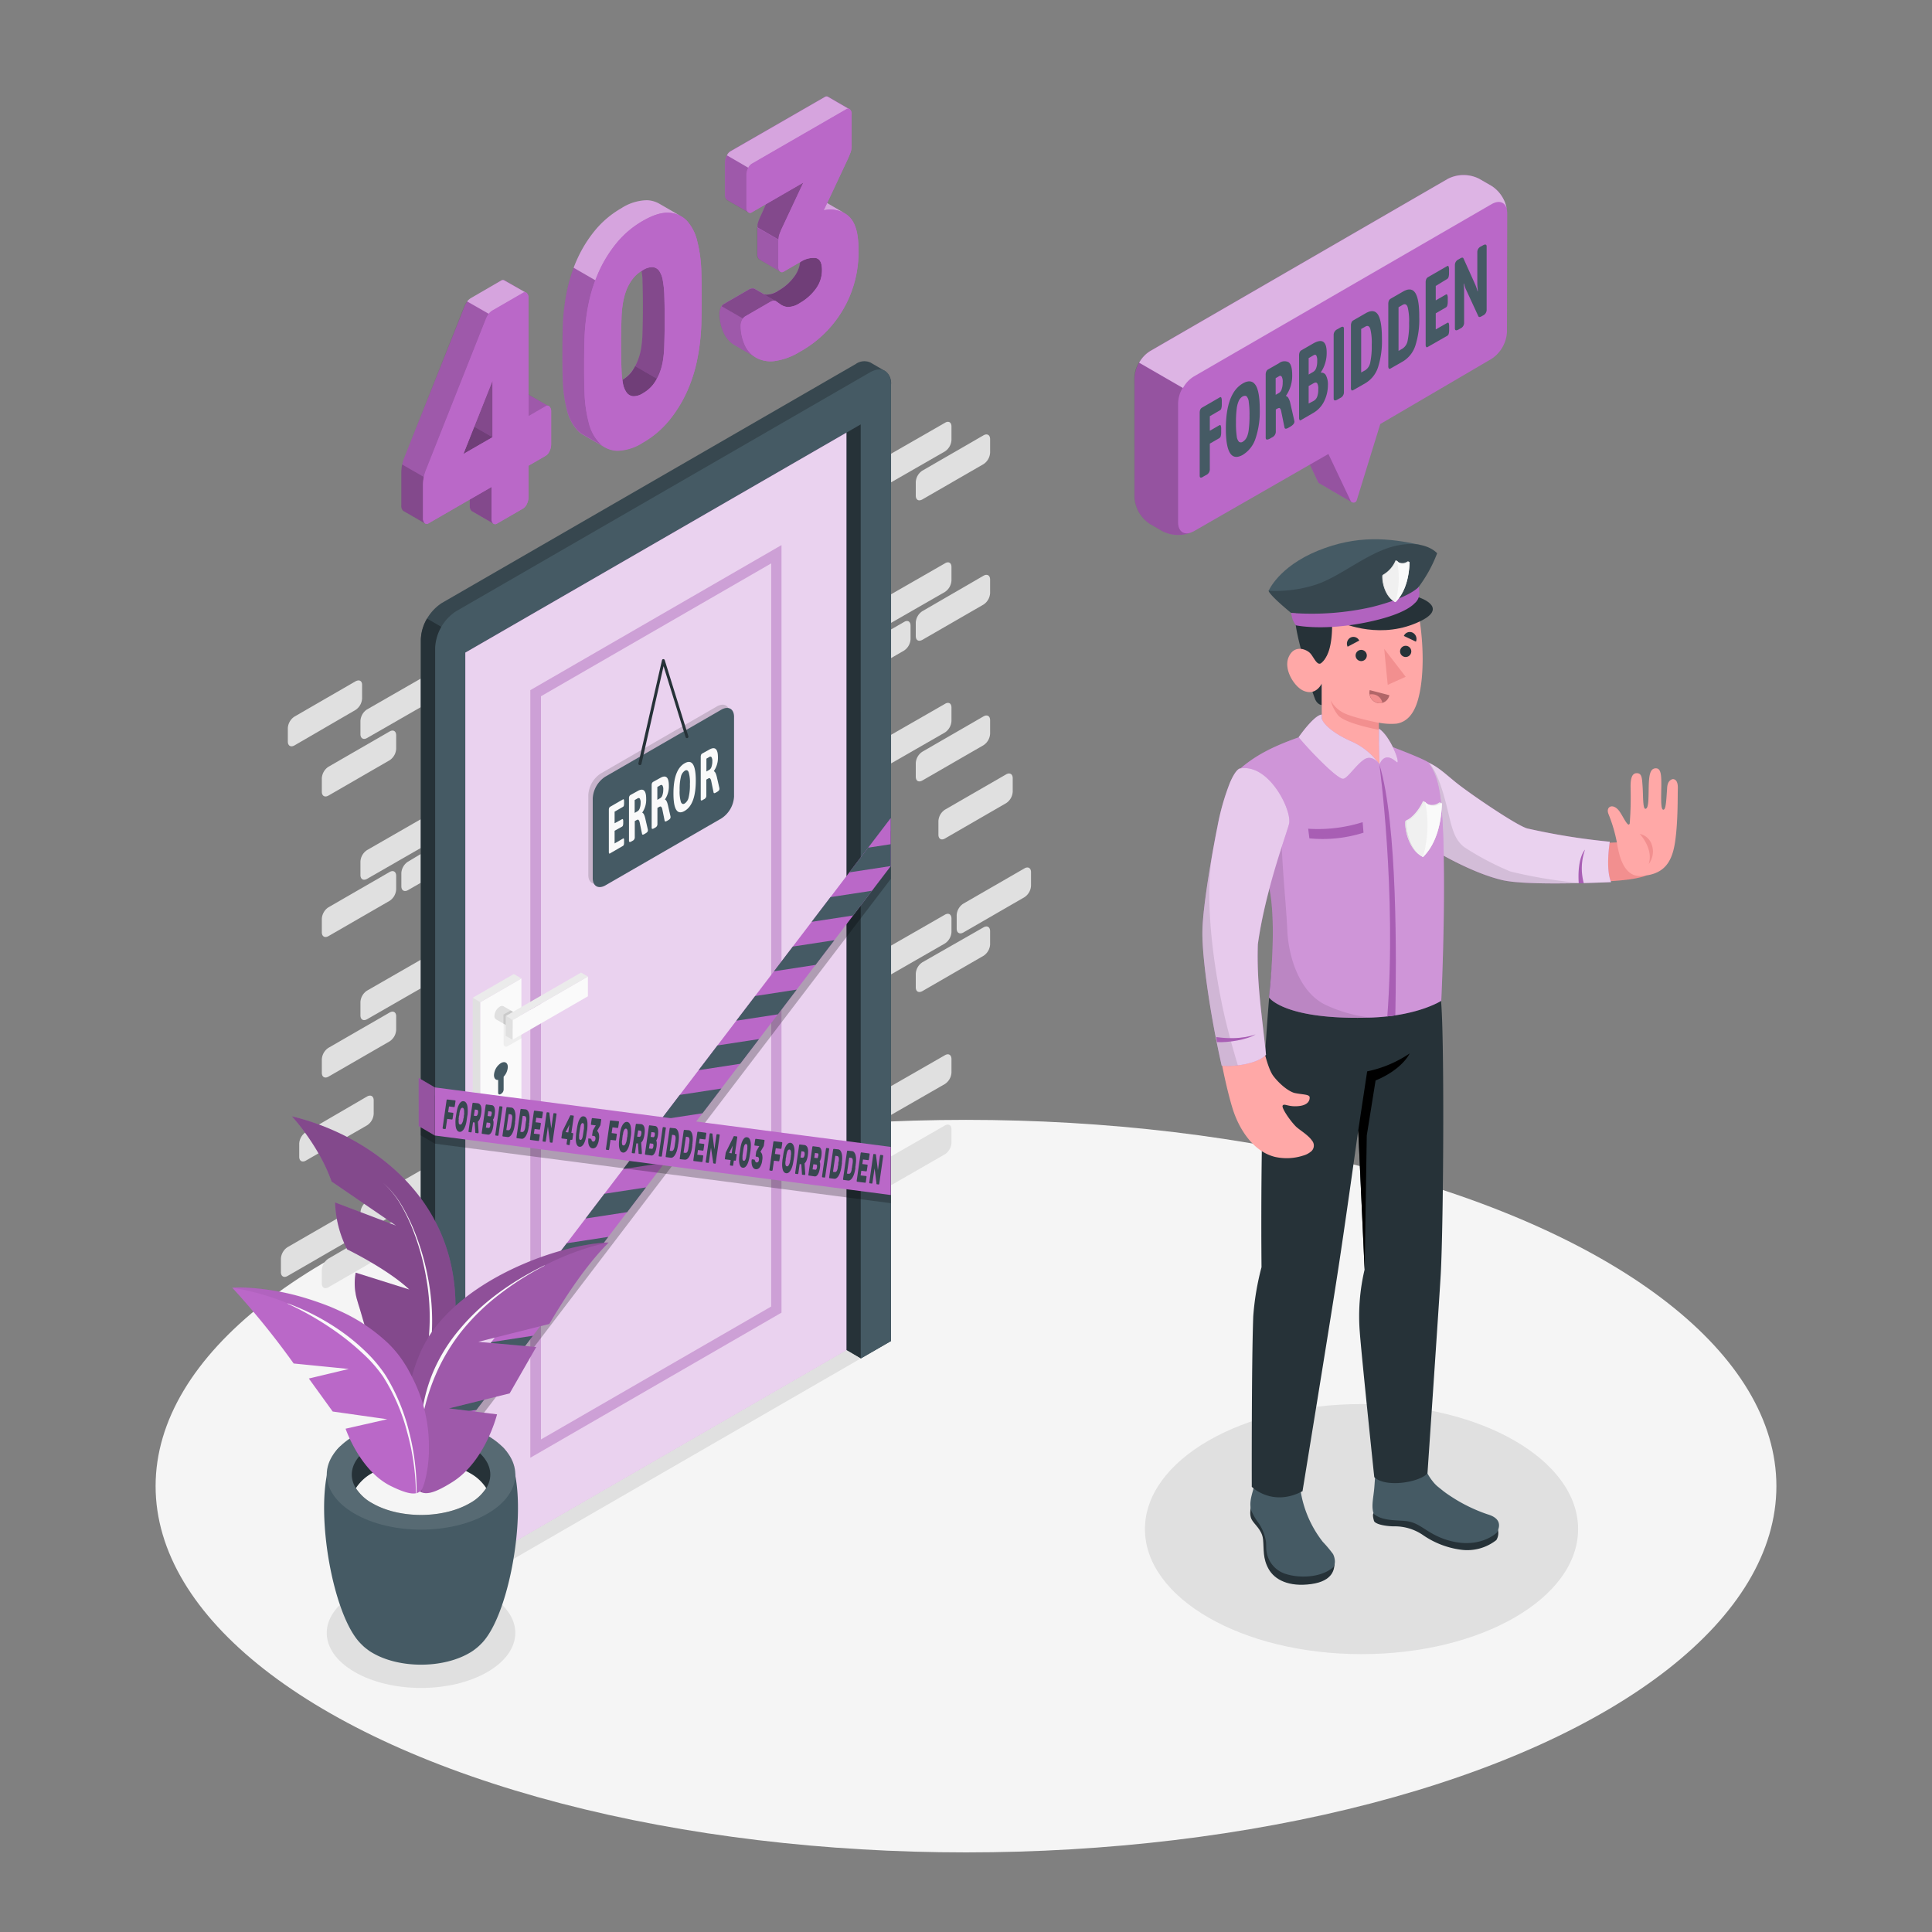 <svg xmlns="http://www.w3.org/2000/svg" viewBox="0 0 500 500"><rect x="0" y="0" width="500" height="500" fill="#808080" stroke="none"/><g id="freepik--Floor--inject-91"><ellipse id="freepik--floor--inject-91" cx="250" cy="384.61" rx="209.73" ry="94.79" style="fill:#f5f5f5"></ellipse></g><g id="freepik--Shadows--inject-91"><ellipse id="freepik--Shadow--inject-91" cx="352.36" cy="395.73" rx="56.05" ry="32.36" style="fill:#e0e0e0"></ellipse><path id="freepik--shadow--inject-91" d="M91.71,412.52c-9.53,5.57-9.53,14.59,0,20.15s25,5.56,34.51,0,9.53-14.58,0-20.15S101.24,407,91.71,412.52Z" style="fill:#e0e0e0"></path></g><g id="freepik--Door--inject-91"><g id="freepik--Bricks--inject-91"><path d="M103.87,225.91v3.46c0,1.09.77,1.53,1.71,1l3.34-1.92V221L105.58,223A3.78,3.78,0,0,0,103.87,225.91Z" style="fill:#e0e0e0"></path><path d="M93.28,223v3.45c0,1.09.77,1.53,1.71,1l13.93-8V212L95,220A3.78,3.78,0,0,0,93.28,223Z" style="fill:#e0e0e0"></path><path d="M100.82,262.05,85,271.18a3.8,3.8,0,0,0-1.71,3v3.46c0,1.09.77,1.53,1.71,1l15.82-9.13a3.78,3.78,0,0,0,1.71-3V263C102.53,261.94,101.76,261.5,100.82,262.05Z" style="fill:#e0e0e0"></path><path d="M108.92,302.88l-13.93,8a3.78,3.78,0,0,0-1.71,3v3.46c0,1.09.77,1.53,1.71,1l13.93-8Z" style="fill:#e0e0e0"></path><path d="M93.28,186.59V190c0,1.09.77,1.53,1.71,1l13.93-8v-7.4l-13.93,8A3.78,3.78,0,0,0,93.28,186.59Z" style="fill:#e0e0e0"></path><path d="M77.44,295.91v3.46c0,1.09.76,1.53,1.71,1L95,291.23a3.77,3.77,0,0,0,1.71-3v-3.46c0-1.09-.76-1.53-1.71-1L79.15,293A3.77,3.77,0,0,0,77.44,295.91Z" style="fill:#e0e0e0"></path><path d="M93.28,259.32v3.46c0,1.09.77,1.53,1.71,1l13.93-8v-7.41L95,256.37A3.78,3.78,0,0,0,93.28,259.32Z" style="fill:#e0e0e0"></path><path d="M91.94,318.09v-3.45c0-1.09-.76-1.54-1.71-1l-15.82,9.13a3.8,3.8,0,0,0-1.71,3v3.46c0,1.09.77,1.53,1.71,1l15.82-9.14A3.75,3.75,0,0,0,91.94,318.09Z" style="fill:#e0e0e0"></path><path d="M92,176.33,76.2,185.46a3.8,3.8,0,0,0-1.71,3v3.46c0,1.09.77,1.53,1.71,1L92,183.74a3.8,3.8,0,0,0,1.71-3v-3.46C93.73,176.23,93,175.79,92,176.33Z" style="fill:#e0e0e0"></path><path d="M100.82,189.31,85,198.44a3.8,3.8,0,0,0-1.71,3v3.46c0,1.09.77,1.53,1.71,1l15.82-9.14a3.78,3.78,0,0,0,1.71-3v-3.46C102.53,189.2,101.76,188.76,100.82,189.31Z" style="fill:#e0e0e0"></path><path d="M100.82,225.68,85,234.81a3.8,3.8,0,0,0-1.71,3v3.46c0,1.09.77,1.53,1.71,1l15.82-9.13a3.78,3.78,0,0,0,1.71-3v-3.46C102.53,225.57,101.76,225.13,100.82,225.68Z" style="fill:#e0e0e0"></path><path d="M85,333.14,100.82,324a3.8,3.8,0,0,0,1.71-3v-3.46c0-1.09-.77-1.53-1.71-1L85,325.73a3.8,3.8,0,0,0-1.71,3v3.46C83.29,333.24,84.06,333.68,85,333.14Z" style="fill:#e0e0e0"></path><path d="M235.65,161.92v3.46a3.77,3.77,0,0,1-1.7,3l-3.34,1.93v-7.41l3.34-1.92C234.89,160.39,235.65,160.83,235.65,161.92Z" style="fill:#e0e0e0"></path><path d="M230.61,281.09l13.93-8c.94-.55,1.7-.1,1.7,1v3.45a3.77,3.77,0,0,1-1.7,3l-13.93,8Z" style="fill:#e0e0e0"></path><path d="M246.24,146.74v3.46a3.79,3.79,0,0,1-1.7,3l-13.93,8v-7.4l13.93-8C245.48,145.21,246.24,145.65,246.24,146.74Z" style="fill:#e0e0e0"></path><path d="M238.71,194.54l15.82-9.14c.94-.54,1.71-.1,1.71,1v3.46a3.8,3.8,0,0,1-1.71,3l-15.82,9.13c-1,.55-1.71.1-1.71-1V197.5A3.75,3.75,0,0,1,238.71,194.54Z" style="fill:#e0e0e0"></path><path d="M230.61,244.72l13.93-8c.94-.54,1.7-.1,1.7,1v3.45a3.77,3.77,0,0,1-1.7,3l-13.93,8Z" style="fill:#e0e0e0"></path><path d="M246.24,110.37v3.46a3.77,3.77,0,0,1-1.7,3l-13.93,8v-7.4l13.93-8C245.48,108.84,246.24,109.28,246.24,110.37Z" style="fill:#e0e0e0"></path><path d="M262.09,201.4v3.46a3.77,3.77,0,0,1-1.71,3L244.56,217c-.94.55-1.7.11-1.7-1v-3.46a3.77,3.77,0,0,1,1.7-3l15.82-9.13C261.33,199.87,262.09,200.31,262.09,201.4Z" style="fill:#e0e0e0"></path><path d="M246.24,183.11v3.46a3.79,3.79,0,0,1-1.7,3l-13.93,8v-7.4l13.93-8C245.48,181.58,246.24,182,246.24,183.11Z" style="fill:#e0e0e0"></path><path d="M247.59,240.33v-3.46a3.77,3.77,0,0,1,1.71-3l15.82-9.13c.94-.55,1.71-.11,1.71,1v3.46a3.78,3.78,0,0,1-1.71,3l-15.82,9.14C248.35,241.86,247.59,241.42,247.59,240.33Z" style="fill:#e0e0e0"></path><path d="M238.71,121.8l15.82-9.14c.94-.54,1.71-.1,1.71,1v3.46a3.8,3.8,0,0,1-1.71,3l-15.82,9.13c-1,.55-1.71.1-1.71-1v-3.46A3.75,3.75,0,0,1,238.71,121.8Z" style="fill:#e0e0e0"></path><path d="M238.71,158.17,254.53,149c.94-.54,1.71-.1,1.71,1v3.46a3.8,3.8,0,0,1-1.71,3l-15.82,9.13c-1,.55-1.71.1-1.71-1v-3.45A3.75,3.75,0,0,1,238.71,158.17Z" style="fill:#e0e0e0"></path><path d="M254.53,247.36l-15.82,9.14c-1,.54-1.71.1-1.71-1v-3.46a3.77,3.77,0,0,1,1.71-3L254.53,240c.94-.55,1.71-.1,1.71,1v3.46A3.78,3.78,0,0,1,254.53,247.36Z" style="fill:#e0e0e0"></path><path d="M230.61,299.27l13.93-8c.94-.54,1.7-.1,1.7,1v3.46a3.79,3.79,0,0,1-1.7,3l-13.93,8Z" style="fill:#e0e0e0"></path></g><g id="freepik--door--inject-91"><g id="freepik--door--inject-91"><path d="M108.92,413V165.44a12,12,0,0,1,5.42-9.38L221.46,94.21a3.83,3.83,0,0,1,3.83-.38L229,96a3.79,3.79,0,0,1,1.6,3.51V347.06l-7.81,4.51-6.34-3.67-96,55.42v7.33l-7.81,4.51Z" style="fill:#37474f"></path><path d="M134.28,395.32l-13.85,8v7.33l-7.81,4.51-3.7-2.14V165.44a11,11,0,0,1,1.6-5.35l23.58,13.62Z" style="fill:#263238"></path><path d="M112.62,167.59V415.14l7.81-4.5v-7.32l96-55.42,6.34,3.66,7.81-4.5V99.48c0-3.47-2.43-4.85-5.4-3.13L118,158.21A12,12,0,0,0,112.62,167.59Z" style="fill:#455a64"></path><polygon points="120.43 168.9 120.43 406.38 219.1 349.42 219.1 111.95 120.43 168.9" style="fill:#BA68C8"></polygon><polygon points="120.43 168.9 120.43 406.38 219.1 349.42 219.1 111.95 120.43 168.9" style="fill:#fff;opacity:0.7"></polygon><g style="opacity:0.43"><path d="M137.25,377.26V178.61l65-37.54V339.71ZM140,180.19V372.53l59.59-34.4V145.8Z" style="fill:#BA68C8"></path><path d="M137.25,178.61V377.26l65-37.55V141.07Zm62.31,159.52L140,372.53V180.19l59.59-34.39Z" style="opacity:0.1"></path></g><polygon points="219.1 349.42 219.1 111.95 222.75 109.83 222.76 351.57 219.1 349.42" style="fill:#263238"></polygon><polygon points="120.43 410.64 222.76 351.57 219.1 349.42 120.43 406.38 120.43 410.64" style="fill:#e0e0e0"></polygon></g><g id="freepik--Latch--inject-91"><polygon points="122.34 258.22 124.31 259.36 124.32 292.09 122.34 290.95 122.34 258.22" style="fill:#e0e0e0"></polygon><polygon points="124.31 259.36 134.94 253.22 134.95 285.95 124.32 292.09 124.31 259.36" style="fill:#fafafa"></polygon><path d="M135,262.23l-4.66,2.68v5.32a.64.64,0,0,0,1,.55l3.7-2.13Z" style="opacity:0.05"></path><polygon points="134.94 253.22 132.97 252.08 122.34 258.22 124.31 259.36 134.94 253.22" style="fill:#ebebeb"></polygon><path d="M128.39,263.82l4.88,2.81,1.95-3.38-4.88-2.81h0a.94.94,0,0,0-1,.09,3,3,0,0,0-1.38,2.39A1,1,0,0,0,128.39,263.82Z" style="fill:#e0e0e0"></path><polygon points="130.29 264.91 132.06 265.94 132.06 263.61 133.95 262.52 132.18 261.5 130.29 262.58 130.29 264.91" style="opacity:0.1"></polygon><polygon points="132.65 263.98 132.65 269.09 152.15 257.84 152.15 252.73 132.65 263.98" style="fill:#fafafa"></polygon><polygon points="132.65 263.98 130.88 262.95 130.88 268.07 132.65 269.09 132.65 263.98" style="fill:#e0e0e0"></polygon><polygon points="152.15 252.73 150.38 251.7 130.88 262.95 132.65 263.98 152.15 252.73" style="fill:#ebebeb"></polygon><path d="M127.84,278.23a4,4,0,0,1,1.79-3.1c1-.57,1.79-.11,1.79,1a3.92,3.92,0,0,1-1.08,2.52V282a1.35,1.35,0,0,1-.61,1.05l-.2.12c-.34.19-.61,0-.61-.35v-3.34C128.28,279.56,127.84,279.08,127.84,278.23Z" style="fill:#455a64"></path></g><g id="freepik--Close--inject-91"><path d="M155.5,200.16l30.07-17.36c1.79-1,3.25-.2,3.25,1.87v20.65a7.21,7.21,0,0,1-3.25,5.63L155.5,228.31c-1.79,1-3.25.19-3.25-1.88V205.78A7.17,7.17,0,0,1,155.5,200.16Z" style="opacity:0.15"></path><path d="M156.65,201l30.07-17.36c1.79-1,3.25-.2,3.25,1.87v20.65a7.21,7.21,0,0,1-3.25,5.63l-30.07,17.36c-1.8,1-3.25.19-3.25-1.88V206.66A7.15,7.15,0,0,1,156.65,201Z" style="fill:#455a64"></path><path d="M165.59,198h-.08a.37.37,0,0,1-.29-.45l6.1-26.68a.36.36,0,0,1,.35-.29h0a.37.37,0,0,1,.36.26l6.1,19.65a.38.38,0,1,1-.72.22l-5.68-18.31L166,197.74A.38.38,0,0,1,165.59,198Z" style="fill:#263238"></path><path d="M157.66,220.88a.72.72,0,0,1-.09-.44V209.63a1.37,1.37,0,0,1,.09-.55.58.58,0,0,1,.29-.31l3.27-1.89c.11-.06.18,0,.23.05a1.51,1.51,0,0,1,.06.52v.45a2.41,2.41,0,0,1-.06.6.5.5,0,0,1-.23.31l-2.16,1.25v3L161,212c.1-.06.18,0,.22.05a1.3,1.3,0,0,1,.07.53V213a1.89,1.89,0,0,1-.07.6.55.55,0,0,1-.22.32L159.06,215v3.28l2.17-1.26a.15.15,0,0,1,.22,0,1.54,1.54,0,0,1,.06.53v.45a2.34,2.34,0,0,1-.06.61.54.54,0,0,1-.22.3l-3.28,1.9C157.81,220.93,157.71,220.94,157.66,220.88Z" style="fill:#fafafa"></path><path d="M162.78,217.6v-11a1.19,1.19,0,0,1,.1-.53.72.72,0,0,1,.29-.33l1.81-1q2.25-1.31,2.25,2a5.9,5.9,0,0,1-1,3.53v.07c.3.08.55.56.76,1.44l.68,2.95a.44.44,0,0,0,0,.1.34.34,0,0,1,0,.1c0,.27-.2.52-.61.75l-.32.19c-.35.2-.55.18-.58-.06l-.62-3a1.21,1.21,0,0,0-.31-.64c-.12-.08-.29-.05-.53.09l-.42.24v4.26a1,1,0,0,1-.59.85l-.31.17C163,218,162.78,217.93,162.78,217.6Zm2.28-7.69a1.4,1.4,0,0,0,.51-.76,3.86,3.86,0,0,0,.22-1.37,2,2,0,0,0-.21-1.1q-.21-.27-.57-.06l-.76.44v3.32Z" style="fill:#fafafa"></path><path d="M168.65,214.21v-11a1.38,1.38,0,0,1,.09-.54.8.8,0,0,1,.3-.33l1.81-1q2.25-1.31,2.25,2a5.94,5.94,0,0,1-1,3.53v.06c.3.09.55.57.76,1.45l.67,2.94,0,.1s0,.07,0,.11c0,.26-.2.51-.61.74l-.32.19c-.36.2-.55.18-.59-.06l-.61-3a1.19,1.19,0,0,0-.31-.63c-.12-.08-.3-.06-.54.08l-.41.24v4.27a1,1,0,0,1-.6.84l-.3.18C168.84,214.6,168.65,214.55,168.65,214.21Zm2.28-7.69a1.36,1.36,0,0,0,.51-.76,4.07,4.07,0,0,0,.21-1.37,1.92,1.92,0,0,0-.2-1.09.39.39,0,0,0-.57-.07l-.76.44V207Z" style="fill:#fafafa"></path><path d="M174.29,205.36q0-6.15,2.89-7.82t2.89,4.48q0,6.18-2.89,7.85T174.29,205.36Zm3.93,1a13.59,13.59,0,0,0,.33-3.46,9.2,9.2,0,0,0-.33-3.07q-.33-.77-1-.36a2.49,2.49,0,0,0-1,1.56,13.45,13.45,0,0,0-.33,3.45,9.36,9.36,0,0,0,.33,3.08c.23.52.57.64,1,.37A2.55,2.55,0,0,0,178.22,206.36Z" style="fill:#fafafa"></path><path d="M181.35,206.88v-11a1.38,1.38,0,0,1,.09-.54.68.68,0,0,1,.3-.33l1.8-1q2.27-1.31,2.26,2a5.94,5.94,0,0,1-1.05,3.53v.06c.29.09.55.57.76,1.45l.67,2.94a.3.3,0,0,1,0,.1.41.41,0,0,1,0,.11c0,.26-.2.51-.6.74l-.33.19c-.35.2-.54.18-.58-.06l-.62-3a1.13,1.13,0,0,0-.31-.63c-.11-.09-.29-.06-.53.08l-.41.24V206a1,1,0,0,1-.6.84l-.3.17C181.54,207.27,181.35,207.21,181.35,206.88Zm2.27-7.69a1.32,1.32,0,0,0,.52-.76,4.11,4.11,0,0,0,.21-1.37,2,2,0,0,0-.21-1.1.39.39,0,0,0-.56-.06l-.76.44v3.32Z" style="fill:#fafafa"></path></g></g><g id="freepik--Tapes--inject-91"><polygon points="112.53 369.86 108.83 367.75 108.84 380.2 112.53 382.31 112.53 369.86" style="opacity:0.2"></polygon><polygon points="112.53 366.54 108.35 364.1 108.36 376.55 112.53 378.99 112.53 366.54" style="fill:#BA68C8"></polygon><polygon points="112.53 366.54 108.35 364.1 108.36 376.55 112.53 378.99 112.53 366.54" style="opacity:0.2"></polygon><polygon points="230.53 215.01 112.53 369.86 112.54 382.31 230.53 227.47 230.53 215.01" style="opacity:0.25"></polygon><polygon points="230.53 211.7 112.53 366.54 112.54 378.99 230.53 224.15 230.53 211.7" style="fill:#BA68C8"></polygon><polygon points="230.53 224.13 230.53 218.48 224.68 219.38 219.81 225.77 230.53 224.13" style="fill:#455a64"></polygon><polygon points="215.94 243.32 205.18 244.97 200.3 251.37 211.07 249.71 215.94 243.32" style="fill:#455a64"></polygon><polygon points="225.69 230.52 214.93 232.17 210.05 238.57 220.82 236.92 225.69 230.52" style="fill:#455a64"></polygon><polygon points="206.19 256.11 195.43 257.77 190.55 264.16 201.32 262.51 206.19 256.11" style="fill:#455a64"></polygon><polygon points="196.44 268.91 185.67 270.56 180.8 276.96 191.56 275.31 196.44 268.91" style="fill:#455a64"></polygon><polygon points="186.69 281.71 175.92 283.36 171.05 289.76 181.81 288.11 186.69 281.71" style="fill:#455a64"></polygon><polygon points="176.94 294.5 166.17 296.16 161.29 302.55 172.06 300.9 176.94 294.5" style="fill:#455a64"></polygon><polygon points="167.18 307.3 156.42 308.95 151.54 315.35 162.31 313.7 167.18 307.3" style="fill:#455a64"></polygon><polygon points="157.43 320.1 146.67 321.75 141.79 328.15 152.56 326.5 157.43 320.1" style="fill:#455a64"></polygon><polygon points="147.68 332.89 136.91 334.55 132.04 340.94 142.81 339.29 147.68 332.89" style="fill:#455a64"></polygon><polygon points="137.93 345.69 127.16 347.34 122.29 353.74 133.05 352.09 137.93 345.69" style="fill:#455a64"></polygon><polygon points="128.18 358.49 117.41 360.14 112.53 366.54 123.3 364.88 128.18 358.49" style="fill:#455a64"></polygon><polygon points="118.41 371.29 112.53 372.19 112.53 378.99 113.53 377.68 118.41 371.29" style="fill:#455a64"></polygon><polygon points="112.53 283.52 230.53 298.93 230.53 311.38 112.53 295.98 112.53 283.52" style="opacity:0.25"></polygon><polygon points="112.53 281.42 230.53 296.82 230.53 309.27 112.53 293.87 112.53 281.42" style="fill:#BA68C8"></polygon><polygon points="112.53 283.52 108.83 281.35 108.84 293.81 112.53 295.97 112.53 283.52" style="opacity:0.2"></polygon><polygon points="112.53 281.42 108.35 278.97 108.36 291.43 112.53 293.87 112.53 281.42" style="fill:#BA68C8"></polygon><polygon points="112.53 281.42 108.35 278.97 108.36 291.43 112.53 293.87 112.53 281.42" style="opacity:0.2"></polygon><path d="M117.8,284.78s.06,0,.07.09a.54.54,0,0,1,0,.22l-.17,1.15a.52.52,0,0,1-.06.2c0,.06-.07.08-.1.08l-1.34-.17-.22,1.48,1.25.16s.06,0,.08.1a.74.74,0,0,1,0,.21l-.17,1.16a.66.66,0,0,1-.06.2s-.07.08-.1.07l-1.25-.16-.34,2.35a.77.77,0,0,1-.07.2c0,.06-.07.09-.1.08l-.59-.07s0,0-.07-.1a.49.49,0,0,1,0-.21l1-7a.59.59,0,0,1,.06-.2s.07-.08.1-.08Z" style="fill:#37474f"></path><path d="M118.2,287.72a7.33,7.33,0,0,1,.27-1.14,4.74,4.74,0,0,1,.41-.9,1.83,1.83,0,0,1,.53-.57A.8.8,0,0,1,120,285a.81.81,0,0,1,.55.31,1.82,1.82,0,0,1,.35.68,4.55,4.55,0,0,1,.13,1,7.67,7.67,0,0,1,0,1.16c0,.32-.09.64-.14,1s-.1.66-.15,1a7.47,7.47,0,0,1-.27,1.13,4.85,4.85,0,0,1-.41.91,2,2,0,0,1-.53.57.86.86,0,0,1-.61.16.84.84,0,0,1-.56-.31,1.88,1.88,0,0,1-.34-.68,4,4,0,0,1-.13-1,7.78,7.78,0,0,1,0-1.16c0-.3.08-.62.13-1S118.14,288,118.2,287.72Zm1.69,2.13c0-.13,0-.28.07-.43s.06-.33.08-.49,0-.33.07-.49,0-.29,0-.42a2.9,2.9,0,0,0,0-.5,1.58,1.58,0,0,0-.05-.41.71.71,0,0,0-.13-.29.34.34,0,0,0-.48-.06.74.74,0,0,0-.22.24,2.29,2.29,0,0,0-.16.38,3.33,3.33,0,0,0-.12.5,3.86,3.86,0,0,0-.07.41c0,.16,0,.32-.08.49s0,.33-.07.49,0,.3,0,.43a2.79,2.79,0,0,0,0,.93c0,.25.17.39.36.41a.47.47,0,0,0,.46-.31A2.93,2.93,0,0,0,119.89,289.85Z" style="fill:#37474f"></path><path d="M123.63,285.52a1,1,0,0,1,.5.22,1.3,1.3,0,0,1,.34.51,2.92,2.92,0,0,1,.13.81,5.59,5.59,0,0,1-.07,1.11,5.42,5.42,0,0,1-.34,1.34,1.91,1.91,0,0,1-.51.77l.18,2.66v.12a.38.38,0,0,1-.06.16s0,.07-.08.07l-.61-.08a.13.13,0,0,1-.11-.12.69.69,0,0,1,0-.2l-.16-2.39-.42-.05-.34,2.32a.52.52,0,0,1-.06.2c0,.06-.07.09-.1.08l-.59-.07s0,0-.07-.1a.49.49,0,0,1,0-.21l1-7a.59.59,0,0,1,.06-.2c0-.05.07-.08.1-.08Zm-1,3.23.51.07a.37.37,0,0,0,.33-.14,1.11,1.11,0,0,0,.22-.61,1.27,1.27,0,0,0,0-.65.35.35,0,0,0-.29-.21l-.51-.07Z" style="fill:#37474f"></path><path d="M124.75,293.42a.12.12,0,0,1-.07-.1.48.48,0,0,1,0-.21l1-7a.93.93,0,0,1,.07-.2c0-.05.07-.08.1-.07l1.44.18a.69.69,0,0,1,.48.27,1.37,1.37,0,0,1,.25.56,2.93,2.93,0,0,1,.08.75,7.35,7.35,0,0,1-.07.82,3.19,3.19,0,0,1-.11.54,4,4,0,0,1-.12.4c0,.11-.09.19-.13.26l-.09.15a2,2,0,0,1,.15.71,7.05,7.05,0,0,1-.07.94,6.25,6.25,0,0,1-.18.86,3.27,3.27,0,0,1-.29.73,1.32,1.32,0,0,1-.4.49.63.63,0,0,1-.51.14Zm1-1.6.74.1c.09,0,.17-.05.24-.17a1.24,1.24,0,0,0,.15-.46,1.26,1.26,0,0,0,0-.48c0-.14-.1-.21-.19-.22l-.74-.09Zm1.49-3.49a1.17,1.17,0,0,0,0-.46c0-.12-.09-.19-.18-.2l-.7-.09-.18,1.24.7.09c.09,0,.16,0,.23-.14A1.44,1.44,0,0,0,127.2,288.33Z" style="fill:#37474f"></path><path d="M128.27,293.87s-.05,0-.07-.1a.49.49,0,0,1,0-.21l1-7a.59.59,0,0,1,.06-.2c0-.05.07-.08.1-.07l.59.07a.12.12,0,0,1,.07.1.48.48,0,0,1,0,.21l-1,7a.86.86,0,0,1-.07.21c0,.05-.07.08-.1.07Z" style="fill:#37474f"></path><path d="M132.37,286.64a.83.83,0,0,1,.53.29,1.72,1.72,0,0,1,.35.69,3.94,3.94,0,0,1,.16,1,8.93,8.93,0,0,1-.06,1.24q0,.24-.06.42c0,.13,0,.25,0,.37s0,.23-.06.36a3.55,3.55,0,0,1-.06.4,7.41,7.41,0,0,1-.29,1.21,4.66,4.66,0,0,1-.43.92,1.94,1.94,0,0,1-.52.57.81.81,0,0,1-.59.15l-1.22-.15s0,0-.07-.1a.7.7,0,0,1,0-.21l1-7a.59.59,0,0,1,.06-.2c0-.05.07-.08.1-.07Zm.15,3.06c.11-.83,0-1.28-.42-1.32l-.46-.06-.6,4.13.48.06c.37.05.63-.34.77-1.18l.06-.42.06-.4.06-.38C132.49,290,132.5,289.86,132.52,289.7Z" style="fill:#37474f"></path><path d="M136,287.1a.79.79,0,0,1,.53.29,1.75,1.75,0,0,1,.35.68,4.1,4.1,0,0,1,.16,1,8.93,8.93,0,0,1-.06,1.24c0,.16,0,.29-.06.42s0,.25,0,.37,0,.23-.05.35,0,.26-.07.41a7.67,7.67,0,0,1-.29,1.21,4.66,4.66,0,0,1-.43.92,1.94,1.94,0,0,1-.52.57.81.81,0,0,1-.59.15l-1.22-.15s0,0-.07-.1a.49.49,0,0,1,0-.21l1-7a.59.59,0,0,1,.06-.2s.07-.08.1-.07Zm.15,3.06c.11-.83,0-1.28-.42-1.33l-.46-.05-.6,4.13.48.06c.37,0,.63-.34.77-1.18l.06-.43L136,291l.06-.38C136.08,290.46,136.09,290.32,136.11,290.16Z" style="fill:#37474f"></path><path d="M139.62,293.55s0,0,.07.09a.49.49,0,0,1,0,.21l-.16,1.16a.93.93,0,0,1-.07.2.14.14,0,0,1-.1.08l-2.13-.28s0,0-.07-.1a.67.67,0,0,1,0-.2l1-7a.52.52,0,0,1,.06-.2c0-.06.07-.08.1-.08l2.09.27s.06,0,.08.1a.74.74,0,0,1,0,.21l-.17,1.15a.52.52,0,0,1-.06.2c0,.06-.07.08-.1.08l-1.38-.18-.17,1.18,1.28.16a.12.12,0,0,1,.07.1.48.48,0,0,1,0,.21l-.17,1.15a.65.65,0,0,1-.06.21c0,.05-.07.08-.1.07l-1.28-.16-.18,1.21Z" style="fill:#37474f"></path><path d="M142.39,295.67s-.08,0-.1-.11a.41.41,0,0,1,0-.16l-.49-3.85-.53,3.67a.77.77,0,0,1-.07.2c0,.06-.07.09-.1.08l-.59-.07s-.05,0-.07-.1a.7.7,0,0,1,0-.21l1-7a.59.59,0,0,1,.06-.2c0-.05.07-.08.1-.07l.47.06s.09,0,.11.11,0,.12,0,.16l.48,3.85.54-3.68a.59.59,0,0,1,.06-.2c0-.05.07-.08.1-.07l.59.07s.06,0,.07.1a.48.48,0,0,1,0,.21l-1,7a.65.65,0,0,1-.06.21s-.07.08-.1.07Z" style="fill:#37474f"></path><path d="M146.72,296.22s-.06,0-.08-.09a.74.74,0,0,1,0-.21l.16-1.11-1.41-.18s-.06,0-.08-.1a.74.74,0,0,1,0-.21l.17-1.15a1.4,1.4,0,0,1,.12-.47l1.94-3.92a.42.42,0,0,1,.1-.15.14.14,0,0,1,.09,0l.68.09s.06,0,.07.1a.48.48,0,0,1,0,.21l-.61,4.17.39.05a.12.12,0,0,1,.07.1.48.48,0,0,1,0,.21l-.17,1.15a.48.48,0,0,1-.07.21c0,.05-.06.08-.09.07l-.39,0-.16,1.11a.52.52,0,0,1-.07.2c0,.06-.06.08-.1.08Zm.35-3.15.3-2-1,1.92Z" style="fill:#37474f"></path><path d="M151.09,288.92a.79.79,0,0,1,.54.31,1.88,1.88,0,0,1,.31.7,4.59,4.59,0,0,1,.1,1A11.23,11.23,0,0,1,152,292c0,.32-.09.64-.14,1s-.1.66-.14,1a11.3,11.3,0,0,1-.26,1.11,4.09,4.09,0,0,1-.38.91,1.84,1.84,0,0,1-.49.59.81.81,0,0,1-.61.17.79.79,0,0,1-.55-.31,1.81,1.81,0,0,1-.31-.7,4.59,4.59,0,0,1-.1-1,11.23,11.23,0,0,1,.07-1.13c0-.3.08-.62.13-1s.1-.67.16-1a9,9,0,0,1,.25-1.11,4.09,4.09,0,0,1,.38-.91,1.84,1.84,0,0,1,.49-.59A.82.82,0,0,1,151.09,288.92Zm-.23,4.89c.1-.62.19-1.22.27-1.83,0-.18,0-.35,0-.5a2.55,2.55,0,0,0,0-.41.71.71,0,0,0-.11-.28.27.27,0,0,0-.21-.13.3.3,0,0,0-.24.07.7.7,0,0,0-.18.25,2.35,2.35,0,0,0-.14.38c0,.15-.07.32-.1.5q-.15.9-.27,1.83a4.77,4.77,0,0,0,0,.5,1.76,1.76,0,0,0,0,.41.66.66,0,0,0,.11.28.27.27,0,0,0,.21.13.3.3,0,0,0,.24-.07.7.7,0,0,0,.18-.25,1.68,1.68,0,0,0,.14-.38C150.8,294.16,150.83,294,150.86,293.81Z" style="fill:#37474f"></path><path d="M155.51,289.6s.06,0,.07.09a.49.49,0,0,1,0,.21l-.17,1.16a.65.65,0,0,1-.06.21l-.09.16-.73,1.25a1.59,1.59,0,0,1,.46.81,3.34,3.34,0,0,1,0,1.39,3.93,3.93,0,0,1-.62,1.81,1.09,1.09,0,0,1-1.06.49.92.92,0,0,1-.55-.26,1.49,1.49,0,0,1-.35-.54,2.71,2.71,0,0,1-.16-.72,3.56,3.56,0,0,1,0-.8.69.69,0,0,1,0-.17s.05-.06.08-.06l.57.07a.17.17,0,0,1,.13.12,2.17,2.17,0,0,0,.07.24.7.7,0,0,0,.13.24.32.32,0,0,0,.26.14.43.43,0,0,0,.38-.13.84.84,0,0,0,.22-.53.86.86,0,0,0-.06-.58.47.47,0,0,0-.33-.22l-.37,0a.12.12,0,0,1-.07-.1.48.48,0,0,1,0-.21l.14-.94a.65.65,0,0,1,.06-.21l.09-.17.64-1.1-1.17-.15s-.06,0-.07-.1a.48.48,0,0,1,0-.21l.17-1.15a.4.4,0,0,1,.07-.2c0-.06.06-.08.09-.08Z" style="fill:#37474f"></path><path d="M160.1,290.18s.06,0,.08.1a.74.74,0,0,1,0,.21l-.17,1.15a.58.58,0,0,1-.06.21s-.07.08-.1.07l-1.34-.17-.22,1.49,1.25.16s.06,0,.08.1a.74.74,0,0,1,0,.21l-.17,1.15a.65.65,0,0,1-.06.21c0,.05-.07.08-.1.07L158,295l-.34,2.35a.52.52,0,0,1-.07.2c0,.06-.06.08-.1.08l-.59-.08s-.05,0-.07-.09a.54.54,0,0,1,0-.22l1-7a.52.52,0,0,1,.06-.2c0-.06.07-.08.1-.08Z" style="fill:#37474f"></path><path d="M160.47,293.12a8.91,8.91,0,0,1,.27-1.13,4.74,4.74,0,0,1,.41-.9,2.15,2.15,0,0,1,.53-.58.91.91,0,0,1,.62-.16.86.86,0,0,1,.55.31,2,2,0,0,1,.34.69,3.93,3.93,0,0,1,.13,1,6.63,6.63,0,0,1,0,1.16c0,.31-.09.64-.14,1s-.1.66-.14,1a8.64,8.64,0,0,1-.28,1.14,4.19,4.19,0,0,1-.41.9,1.88,1.88,0,0,1-.53.58.84.84,0,0,1-.61.15.89.89,0,0,1-.56-.3,1.93,1.93,0,0,1-.33-.69,3.9,3.9,0,0,1-.14-1,7.71,7.71,0,0,1,.06-1.16c0-.3.08-.62.13-1S160.42,293.43,160.47,293.12Zm1.69,2.13c0-.13.05-.27.08-.43s0-.32.07-.49.05-.33.07-.48,0-.3.05-.42a4.77,4.77,0,0,0,0-.51,2.42,2.42,0,0,0-.05-.41.78.78,0,0,0-.14-.29.34.34,0,0,0-.23-.13.32.32,0,0,0-.25.07.83.83,0,0,0-.21.24,1.76,1.76,0,0,0-.17.39,3.19,3.19,0,0,0-.12.49c0,.12,0,.26-.07.42s-.05.31-.08.48l-.06.49c0,.16,0,.31-.06.44a2.73,2.73,0,0,0,0,.92c0,.25.17.39.36.41s.34-.08.47-.3A3,3,0,0,0,162.16,295.25Z" style="fill:#37474f"></path><path d="M165.89,290.92a1,1,0,0,1,.51.22,1.19,1.19,0,0,1,.33.51,2.64,2.64,0,0,1,.13.81,5.59,5.59,0,0,1-.07,1.11,6,6,0,0,1-.33,1.34,2,2,0,0,1-.52.77l.18,2.66a.48.48,0,0,1,0,.12.43.43,0,0,1-.06.17.1.1,0,0,1-.07.06l-.62-.08a.14.14,0,0,1-.11-.11.76.76,0,0,1,0-.21l-.16-2.39-.41,0-.34,2.33a.59.59,0,0,1-.07.2c0,.05-.06.08-.1.07l-.58-.07s-.06,0-.08-.1a.74.74,0,0,1,0-.21l1-7a.48.48,0,0,1,.07-.21s.06-.08.09-.07Zm-1,3.23.51.07a.39.39,0,0,0,.34-.14,1.12,1.12,0,0,0,.21-.61,1.08,1.08,0,0,0,0-.65.35.35,0,0,0-.29-.21l-.5-.07Z" style="fill:#37474f"></path><path d="M167,298.82s-.06,0-.07-.1a.48.48,0,0,1,0-.21l1-7a.65.65,0,0,1,.07-.21s.06-.08.1-.07l1.44.18a.73.73,0,0,1,.48.27,1.37,1.37,0,0,1,.25.56,3,3,0,0,1,.07.75,5.55,5.55,0,0,1-.06.82,5.33,5.33,0,0,1-.11.55,2.54,2.54,0,0,1-.13.39,1.29,1.29,0,0,1-.12.26l-.09.15a1.8,1.8,0,0,1,.14.71,5.5,5.5,0,0,1-.06.94c-.05.3-.11.58-.18.86a3.83,3.83,0,0,1-.29.73,1.47,1.47,0,0,1-.4.5.67.67,0,0,1-.51.14Zm.95-1.6.74.1c.09,0,.17,0,.25-.16a1.37,1.37,0,0,0,.15-.47,1.25,1.25,0,0,0,0-.48c0-.13-.09-.21-.18-.22l-.74-.09Zm1.5-3.49a1.4,1.4,0,0,0,0-.46c0-.12-.09-.19-.18-.2l-.7-.09-.18,1.24.7.09a.22.22,0,0,0,.22-.14A1.14,1.14,0,0,0,169.47,293.73Z" style="fill:#37474f"></path><path d="M170.55,299.27s-.06,0-.07-.1a.48.48,0,0,1,0-.21l1-7a.52.52,0,0,1,.07-.2c0-.06.06-.08.1-.08l.58.08s.06,0,.08.09a.74.74,0,0,1,0,.21l-1,7a.4.4,0,0,1-.07.2c0,.06-.06.08-.09.08Z" style="fill:#37474f"></path><path d="M174.66,292a.82.82,0,0,1,.53.3,1.75,1.75,0,0,1,.35.68,4.1,4.1,0,0,1,.16,1,9,9,0,0,1-.06,1.24q0,.23-.06.42c0,.13,0,.25-.05.36s0,.24-.05.36,0,.26-.07.4a7.54,7.54,0,0,1-.29,1.22,4.94,4.94,0,0,1-.43.92,1.94,1.94,0,0,1-.52.57.86.86,0,0,1-.59.15l-1.22-.16s-.05,0-.07-.09a.5.5,0,0,1,0-.21l1-7a.52.52,0,0,1,.06-.2c0-.06.07-.08.1-.08Zm.15,3.07c.11-.84,0-1.28-.42-1.33l-.46-.06-.6,4.13.48.07c.37,0,.63-.35.77-1.18l.06-.43.06-.39.06-.39C174.78,295.4,174.79,295.26,174.81,295.11Z" style="fill:#37474f"></path><path d="M178.25,292.5a.87.87,0,0,1,.53.3,1.75,1.75,0,0,1,.35.68,3.63,3.63,0,0,1,.15,1,6.71,6.71,0,0,1-.06,1.24c0,.15,0,.29-.05.42s0,.25,0,.36l-.06.36c0,.12,0,.26-.06.4a6.81,6.81,0,0,1-.3,1.22,4.38,4.38,0,0,1-.42.92,1.94,1.94,0,0,1-.52.57.93.93,0,0,1-.6.15L176,300s-.06,0-.07-.1a.48.48,0,0,1,0-.21l1-7a.77.77,0,0,1,.07-.2c0-.06.07-.08.1-.08Zm.15,3.07c.1-.84,0-1.28-.43-1.33l-.46-.06-.6,4.13.48.06c.38.05.64-.34.77-1.17,0-.15.05-.3.07-.43l.06-.39c0-.13,0-.26.05-.39S178.38,295.72,178.4,295.57Z" style="fill:#37474f"></path><path d="M181.91,299s.05,0,.07.1a.49.49,0,0,1,0,.21l-.16,1.15a.77.77,0,0,1-.07.2c0,.06-.07.09-.1.08l-2.12-.27s-.06,0-.08-.1a.74.74,0,0,1,0-.21l1-7a.48.48,0,0,1,.07-.21c0-.05.06-.08.09-.07l2.09.27s.06,0,.08.09a.8.8,0,0,1,0,.22l-.17,1.15a.59.59,0,0,1-.06.2.14.14,0,0,1-.1.08l-1.38-.18-.17,1.17,1.28.17s.06,0,.07.1a.48.48,0,0,1,0,.21l-.17,1.15a.52.52,0,0,1-.06.2c0,.06-.07.08-.1.08l-1.29-.17-.17,1.22Z" style="fill:#37474f"></path><path d="M184.67,301.08a.15.15,0,0,1-.11-.12.73.73,0,0,1,0-.16L184,297l-.53,3.68a.4.4,0,0,1-.07.2c0,.06-.06.08-.09.08l-.59-.08s-.06,0-.07-.1a.48.48,0,0,1,0-.21l1-7a.52.52,0,0,1,.07-.2c0-.06.06-.08.1-.08l.46.06a.14.14,0,0,1,.11.11.9.9,0,0,1,0,.16l.49,3.85.53-3.67a.4.4,0,0,1,.07-.2c0-.06.06-.08.09-.08l.59.07s.06,0,.08.1a.74.74,0,0,1,0,.21l-1,7a.4.4,0,0,1-.07.2c0,.06-.06.08-.09.08Z" style="fill:#37474f"></path><path d="M189,301.63a.12.12,0,0,1-.07-.1.48.48,0,0,1,0-.21l.16-1.11-1.41-.18s-.06,0-.07-.1a.48.48,0,0,1,0-.21l.17-1.15a1.61,1.61,0,0,1,.12-.46l1.94-3.93a.42.42,0,0,1,.1-.15.11.11,0,0,1,.1,0l.67.08s.06,0,.08.1a.74.74,0,0,1,0,.21l-.6,4.18.38.05s.06,0,.07.09a.53.53,0,0,1,0,.22l-.17,1.15a.52.52,0,0,1-.06.2s-.07.08-.1.08l-.39-.05-.16,1.11a.43.43,0,0,1-.07.2c0,.05-.06.08-.09.07Zm.36-3.16.29-2-.95,1.92Z" style="fill:#37474f"></path><path d="M193.37,294.33a.76.76,0,0,1,.54.31,1.83,1.83,0,0,1,.31.69,4.07,4.07,0,0,1,.1,1,8.94,8.94,0,0,1-.07,1.14c0,.31-.08.64-.13,1s-.1.66-.15.95a8.77,8.77,0,0,1-.26,1.12,4.53,4.53,0,0,1-.37.91,2,2,0,0,1-.5.59.79.79,0,0,1-.61.16.76.76,0,0,1-.55-.31,1.83,1.83,0,0,1-.3-.69,4.63,4.63,0,0,1-.11-1,9,9,0,0,1,.08-1.14c0-.3.08-.62.13-1s.1-.66.15-1a9,9,0,0,1,.25-1.11,4.53,4.53,0,0,1,.38-.91,2,2,0,0,1,.49-.59A.82.82,0,0,1,193.37,294.33Zm-.23,4.88c.11-.61.19-1.22.27-1.82,0-.18,0-.35,0-.51a1.67,1.67,0,0,0,0-.4.7.7,0,0,0-.11-.29.28.28,0,0,0-.21-.12.26.26,0,0,0-.23.06.86.86,0,0,0-.19.25,2.49,2.49,0,0,0-.14.39,4.9,4.9,0,0,0-.1.5c-.1.59-.19,1.2-.27,1.82,0,.18,0,.35,0,.5a1.73,1.73,0,0,0,0,.41.7.7,0,0,0,.11.29.28.28,0,0,0,.21.12.29.29,0,0,0,.24-.06.7.7,0,0,0,.18-.25,1.77,1.77,0,0,0,.14-.39A3.15,3.15,0,0,0,193.14,299.21Z" style="fill:#37474f"></path><path d="M197.78,295s.05,0,.07.1a.7.7,0,0,1,0,.21l-.17,1.15a.65.65,0,0,1-.07.21.79.79,0,0,1-.08.16l-.73,1.26a1.52,1.52,0,0,1,.46.8,3.57,3.57,0,0,1,0,1.4,3.84,3.84,0,0,1-.62,1.8,1.13,1.13,0,0,1-1.07.5,1,1,0,0,1-.54-.26,1.48,1.48,0,0,1-.35-.55,2.54,2.54,0,0,1-.16-.72,3.07,3.07,0,0,1,0-.8.42.42,0,0,1,.05-.17s0-.06.08-.06l.57.08q.09,0,.12.12c0,.07.05.15.08.23a.85.85,0,0,0,.13.25.34.34,0,0,0,.26.13.45.45,0,0,0,.38-.12.94.94,0,0,0,.22-.54.84.84,0,0,0-.06-.57.44.44,0,0,0-.33-.22l-.37-.05s-.06,0-.08-.1a.74.74,0,0,1,0-.21l.13-.93a.81.81,0,0,1,.07-.22l.09-.16.64-1.11-1.17-.14a.12.12,0,0,1-.07-.1.48.48,0,0,1,0-.21l.17-1.16a.59.59,0,0,1,.06-.2c0-.05.07-.08.1-.07Z" style="fill:#37474f"></path><path d="M202.36,295.59s.06,0,.08.09a.81.81,0,0,1,0,.22l-.17,1.15a.59.59,0,0,1-.06.2c0,.05-.07.08-.1.08l-1.34-.18-.22,1.49,1.25.16s.06,0,.08.1a.74.74,0,0,1,0,.21l-.17,1.16a.59.59,0,0,1-.06.2s-.07.08-.1.07l-1.25-.16-.34,2.35a.77.77,0,0,1-.07.2c0,.06-.06.08-.1.08l-.59-.08s0,0-.07-.09a.49.49,0,0,1,0-.21l1-7a.59.59,0,0,1,.06-.2c0-.06.07-.08.1-.08Z" style="fill:#37474f"></path><path d="M202.76,298.53a7.18,7.18,0,0,1,.28-1.13,3.78,3.78,0,0,1,.41-.9,2,2,0,0,1,.52-.58.87.87,0,0,1,.62-.16.84.84,0,0,1,.55.31,1.89,1.89,0,0,1,.34.68,4.06,4.06,0,0,1,.14,1,7.85,7.85,0,0,1-.06,1.16c0,.31-.08.63-.13,1s-.1.66-.15.95A7.6,7.6,0,0,1,205,302a3.94,3.94,0,0,1-.41.9,1.85,1.85,0,0,1-.52.58.88.88,0,0,1-1.17-.15,1.86,1.86,0,0,1-.34-.69,4.52,4.52,0,0,1-.14-1,7.91,7.91,0,0,1,.06-1.17c0-.29.08-.61.13-.95S202.71,298.84,202.76,298.53Zm1.7,2.13c0-.13,0-.27.07-.43s.05-.32.08-.49l.06-.49c0-.15,0-.29.05-.42a3,3,0,0,0,0-.5,1.64,1.64,0,0,0-.05-.41.71.71,0,0,0-.13-.29.32.32,0,0,0-.23-.13.36.36,0,0,0-.26.07.63.63,0,0,0-.21.24,2.7,2.7,0,0,0-.17.38c0,.15-.08.32-.11.5s-.05.26-.08.42,0,.31-.07.48-.05.33-.07.49,0,.3-.05.44a3,3,0,0,0,0,.92c.06.25.18.39.37.41a.47.47,0,0,0,.46-.31A2.83,2.83,0,0,0,204.46,300.66Z" style="fill:#37474f"></path><path d="M208.17,296.33a.91.91,0,0,1,.5.22,1.13,1.13,0,0,1,.33.5,2.62,2.62,0,0,1,.14.81,6.52,6.52,0,0,1-.07,1.12,5.54,5.54,0,0,1-.34,1.34,2,2,0,0,1-.51.77l.18,2.65v.12a.43.43,0,0,1-.06.17c0,.05-.05.06-.08.06l-.61-.08c-.06,0-.1,0-.11-.11a.75.75,0,0,1,0-.2l-.16-2.39-.42-.06-.34,2.33a.52.52,0,0,1-.06.2c0,.06-.07.08-.1.08l-.59-.08s-.05,0-.07-.09a.79.79,0,0,1,0-.22l1-7a.52.52,0,0,1,.06-.2c0-.06.07-.08.1-.08Zm-1,3.23.51.06a.37.37,0,0,0,.33-.13,1.68,1.68,0,0,0,.19-1.26.38.38,0,0,0-.29-.22l-.51-.06Z" style="fill:#37474f"></path><path d="M209.29,304.22s-.06,0-.07-.09a.48.48,0,0,1,0-.21l1-7a.77.77,0,0,1,.07-.2c0-.06.06-.08.1-.08l1.44.19a.68.68,0,0,1,.48.26,1.41,1.41,0,0,1,.25.57,2.52,2.52,0,0,1,.07.75,5.55,5.55,0,0,1-.06.82,4.63,4.63,0,0,1-.11.54,2.35,2.35,0,0,1-.13.4,2.17,2.17,0,0,1-.12.26l-.09.14a1.85,1.85,0,0,1,.14.72,5.39,5.39,0,0,1-.06.93,6.09,6.09,0,0,1-.18.87,3.27,3.27,0,0,1-.29.73,1.53,1.53,0,0,1-.4.49.67.67,0,0,1-.51.14Zm1-1.59.75.09c.08,0,.16,0,.24-.16a1.31,1.31,0,0,0,.15-.46,1.5,1.5,0,0,0,0-.48c0-.14-.1-.21-.19-.22l-.74-.1Zm1.5-3.5a1.17,1.17,0,0,0,0-.46c0-.12-.09-.18-.18-.19l-.7-.09-.18,1.24.7.09c.09,0,.16,0,.23-.14A1.43,1.43,0,0,0,211.74,299.13Z" style="fill:#37474f"></path><path d="M212.83,304.68s-.06,0-.08-.1a.74.74,0,0,1,0-.21l1-7a.43.43,0,0,1,.07-.2c0-.05.06-.08.09-.07l.59.07s.06,0,.07.1a.48.48,0,0,1,0,.21l-1,7a.52.52,0,0,1-.07.2c0,.06-.06.09-.1.08Z" style="fill:#37474f"></path><path d="M216.92,297.45a.81.81,0,0,1,.53.29,1.89,1.89,0,0,1,.35.68,4.13,4.13,0,0,1,.15,1,6.68,6.68,0,0,1-.06,1.24c0,.15,0,.29,0,.42l-.06.37c0,.11,0,.23-.05.35s0,.26-.06.41a7.64,7.64,0,0,1-.3,1.21,4.15,4.15,0,0,1-.42.92,2,2,0,0,1-.53.57.8.8,0,0,1-.59.15l-1.21-.15a.12.12,0,0,1-.07-.1.48.48,0,0,1,0-.21l1-7a.59.59,0,0,1,.07-.2c0-.05.06-.08.1-.07Zm.15,3.06c.1-.83,0-1.28-.43-1.33l-.46-.06-.6,4.14.48.06c.38.05.64-.35.77-1.18,0-.15,0-.29.07-.43l.06-.39c0-.12,0-.25,0-.38S217.05,300.66,217.07,300.51Z" style="fill:#37474f"></path><path d="M220.51,297.91a.81.81,0,0,1,.54.29,2.06,2.06,0,0,1,.35.68,4.69,4.69,0,0,1,.15,1,6.68,6.68,0,0,1-.06,1.24l-.06.42c0,.13,0,.25-.05.36s0,.24,0,.36l-.06.4a8.71,8.71,0,0,1-.3,1.22,4.15,4.15,0,0,1-.42.92,2,2,0,0,1-.53.57.81.81,0,0,1-.59.15l-1.21-.16s-.06,0-.08-.09a.74.74,0,0,1,0-.21l1-7a.4.4,0,0,1,.07-.2c0-.06.06-.08.1-.08Zm.16,3.06c.1-.83,0-1.28-.43-1.33l-.46-.06-.6,4.14.48.06c.38,0,.63-.35.77-1.18,0-.15,0-.29.07-.43s0-.26.05-.39l.06-.38C220.63,301.27,220.65,301.12,220.67,301Z" style="fill:#37474f"></path><path d="M224.18,304.36s0,0,.07.09a.49.49,0,0,1,0,.21l-.16,1.16a.93.93,0,0,1-.07.2c0,.05-.06.08-.1.07l-2.13-.27s0,0-.07-.09a.74.74,0,0,1,0-.21l1-7a.4.4,0,0,1,.07-.2c0-.06.06-.08.09-.08l2.09.27s.06,0,.08.1a.74.74,0,0,1,0,.21l-.17,1.15a.52.52,0,0,1-.06.2c0,.06-.07.08-.1.08l-1.38-.18-.17,1.18,1.28.16a.12.12,0,0,1,.07.1.48.48,0,0,1,0,.21l-.17,1.15a.52.52,0,0,1-.06.2c0,.06-.07.08-.1.08l-1.29-.16-.17,1.21Z" style="fill:#37474f"></path><path d="M226.94,306.48c-.05,0-.08,0-.11-.11a.69.69,0,0,1,0-.16l-.49-3.85-.54,3.67a.52.52,0,0,1-.06.2c0,.06-.07.08-.1.08l-.59-.08s-.06,0-.07-.09a.48.48,0,0,1,0-.21l1-7a.52.52,0,0,1,.06-.2c0-.06.07-.08.1-.08l.47.06c.05,0,.08.05.1.12a.41.41,0,0,1,0,.16l.49,3.85.53-3.68a.77.77,0,0,1,.07-.2.14.14,0,0,1,.1-.08l.59.08s0,0,.07.1a.48.48,0,0,1,0,.21l-1,7a.52.52,0,0,1-.06.2c0,.06-.07.08-.1.08Z" style="fill:#37474f"></path></g></g><g id="freepik--error-403--inject-91"><g id="freepik--404--inject-91"><path d="M142.21,105.27a1.09,1.09,0,0,0-.17-.13l-5.26-3V77.19a1.71,1.71,0,0,0-.41-1.27.64.64,0,0,0-.17-.13l-5.62-3.24a.75.75,0,0,0-.82,0L122,77.11a3.55,3.55,0,0,0-1.07.89,7.56,7.56,0,0,0-.85,1.65L104.56,118.6a10.66,10.66,0,0,0-.67,3.81v8.45a1.67,1.67,0,0,0,.42,1.27.7.7,0,0,0,.17.13l5.62,3.25a.75.75,0,0,0,.81-.06l10.67-6.16v1.63a1.69,1.69,0,0,0,.42,1.27l.16.13,5.63,3.25a.79.79,0,0,0,.82-.06l6.77-3.91a2.64,2.64,0,0,0,1-1.21,4.14,4.14,0,0,0,.41-1.75v-8.12l4.45-2.57a2.63,2.63,0,0,0,1-1.21,4,4,0,0,0,.41-1.75v-8.44A1.7,1.7,0,0,0,142.21,105.27Z" style="fill:#BA68C8"></path><path d="M126.47,81.24l0,.1a7.51,7.51,0,0,0-.79,1.55l-15.47,39a9.49,9.49,0,0,0-.46,1.6l-5.66-3.27a10.25,10.25,0,0,1,.45-1.58L120,79.65a7.74,7.74,0,0,1,.86-1.65,0,0,0,0,1,0,0Z" style="opacity:0.15"></path><path d="M110,135.47c-.63-.37-5.32-3.08-5.55-3.2l-.17-.14a1.7,1.7,0,0,1-.42-1.28v-8.43a11.37,11.37,0,0,1,.22-2.22l5.62,3.25a11.3,11.3,0,0,0-.21,2.22v8.44a1.73,1.73,0,0,0,.41,1.27Z" style="opacity:0.3"></path><polygon points="127.47 98.5 127.47 113.15 122.73 110.42 127.47 98.5" style="opacity:0.3"></polygon><polygon points="127.47 113.15 119.92 117.51 122.73 110.42 127.47 113.15" style="opacity:0.4"></polygon><path d="M127.62,135.44l.1.08-5.55-3.2a.43.43,0,0,1-.17-.13,1.67,1.67,0,0,1-.42-1.27v-1.63l5.63-3.25v8.12A1.74,1.74,0,0,0,127.62,135.44Z" style="opacity:0.3"></path><path d="M142,105.11a.78.78,0,0,0-.74.09l-4.45,2.57v-5.66Z" style="opacity:0.15"></path><path d="M136.16,75.77a.79.79,0,0,0-.78.07l-7.81,4.51a3.76,3.76,0,0,0-1,.89L120.89,78a3.72,3.72,0,0,1,1-.88l7.82-4.51a.75.75,0,0,1,.82,0Z" style="fill:#fff;opacity:0.4"></path><path d="M128.61,135.51a.77.77,0,0,1-1-.07,1.74,1.74,0,0,1-.41-1.28V126l-16.3,9.41a.74.74,0,0,1-1-.07,1.74,1.74,0,0,1-.41-1.28v-8.44a10.45,10.45,0,0,1,.67-3.81l15.47-39a7.24,7.24,0,0,1,.85-1.64,3.51,3.51,0,0,1,1.06-.89l7.81-4.51a.75.75,0,0,1,1,.07,1.71,1.71,0,0,1,.41,1.27v30.58l4.45-2.57a.76.76,0,0,1,1,.07,1.7,1.7,0,0,1,.41,1.28V115a4,4,0,0,1-.41,1.75,2.63,2.63,0,0,1-1,1.21l-4.45,2.57v8.12a4.14,4.14,0,0,1-.41,1.75,2.64,2.64,0,0,1-1,1.21Zm-1.14-22.36V98.5l-7.55,19Z" style="fill:#BA68C8"></path><path d="M181.49,70a34.85,34.85,0,0,0-1.06-7.63,11.8,11.8,0,0,0-2.74-5.31A6.76,6.76,0,0,0,176.28,56l-5.64-3.25a6.94,6.94,0,0,0-3.21-.91,12.68,12.68,0,0,0-6.67,2.1,24.42,24.42,0,0,0-6.67,5.6,32.84,32.84,0,0,0-4.63,7.38,38.69,38.69,0,0,0-2.75,8.47,55.19,55.19,0,0,0-1.06,8.85q-.1,3.5-.1,7.23c0,2.5,0,4.81.1,7a35.47,35.47,0,0,0,1.06,7.63,11.81,11.81,0,0,0,2.75,5.31,6.12,6.12,0,0,0,1.4,1.1c.94.56,5.18,3,5.72,3.31a7.11,7.11,0,0,0,3.13.86,12.68,12.68,0,0,0,6.67-2.1,24.46,24.46,0,0,0,6.68-5.6,33.57,33.57,0,0,0,4.63-7.38,38.67,38.67,0,0,0,2.74-8.47,54.08,54.08,0,0,0,1.06-8.85q.1-3.33.1-7.07T181.49,70Zm-20.44,28.3a22.2,22.2,0,0,1-.2-2.6q-.25-6.63,0-13.38a26.75,26.75,0,0,1,.36-3.88,17.86,17.86,0,0,1,.93-3.44,11.62,11.62,0,0,1,1.66-2.91,8.47,8.47,0,0,1,2.25-2q.16,1.17.24,2.58.21,6.48,0,13.38a29.35,29.35,0,0,1-.33,3.85,15.61,15.61,0,0,1-.93,3.45,11.91,11.91,0,0,1-1.69,2.92A8.75,8.75,0,0,1,161.05,98.32Z" style="fill:#BA68C8"></path><path d="M156.43,115.65c-.93-.53-4.7-2.7-5.57-3.22a6.65,6.65,0,0,1-1.4-1.1,11.81,11.81,0,0,1-2.75-5.31,35.47,35.47,0,0,1-1.06-7.63c-.06-2.14-.1-4.45-.1-7s0-4.91.1-7.23a55.06,55.06,0,0,1,1.06-8.85,38.81,38.81,0,0,1,1.75-6.06l5.62,3.25a39,39,0,0,0-1.74,6,53.12,53.12,0,0,0-1.06,8.86q-.1,3.48-.11,7.23c0,2.5,0,4.81.11,7a34.34,34.34,0,0,0,1.06,7.63,11.71,11.71,0,0,0,2.74,5.3A6.54,6.54,0,0,0,156.43,115.65Z" style="opacity:0.15"></path><path d="M176.06,55.85a7.13,7.13,0,0,0-3-.79q-2.79-.14-6.68,2.1a24.57,24.57,0,0,0-6.67,5.61,33.21,33.21,0,0,0-4.63,7.36c-.19.41-.36.81-.53,1.23l-.47,1.19h0l-5.62-3.25c.13-.36.27-.71.41-1.06s.38-.9.59-1.35a33.3,33.3,0,0,1,4.62-7.38,24.76,24.76,0,0,1,6.68-5.6,12.59,12.59,0,0,1,6.67-2.1,6.9,6.9,0,0,1,3.21.91Z" style="fill:#fff;opacity:0.4"></path><path d="M171.92,89.32a29.32,29.32,0,0,1-.34,3.86,15.52,15.52,0,0,1-.92,3.44A12,12,0,0,1,170,98l-5.62-3.25a12.61,12.61,0,0,0,.63-1.34,15.77,15.77,0,0,0,.94-3.45,29.35,29.35,0,0,0,.33-3.85q.21-6.89,0-13.38c0-.94-.13-1.8-.24-2.59l.33-.21a4.35,4.35,0,0,1,2.59-.78,2.34,2.34,0,0,1,1.66,1,6.11,6.11,0,0,1,.9,2.38,26.61,26.61,0,0,1,.39,3.45Q172.12,82.43,171.92,89.32Z" style="opacity:0.3"></path><path d="M170,98a10.51,10.51,0,0,1-1,1.58,8.86,8.86,0,0,1-2.59,2.21,4.38,4.38,0,0,1-2.58.77,2.33,2.33,0,0,1-1.68-1,5.76,5.76,0,0,1-.93-2.37c-.06-.28-.1-.57-.14-.87a8.6,8.6,0,0,0,2.29-2,11.4,11.4,0,0,0,1-1.58Z" style="opacity:0.4"></path><path d="M166.38,57.16q3.88-2.25,6.68-2.1a6.71,6.71,0,0,1,4.63,2,11.8,11.8,0,0,1,2.74,5.31A34.85,34.85,0,0,1,181.49,70q.1,3.36.1,7.11t-.1,7.07a54.08,54.08,0,0,1-1.06,8.85,38.67,38.67,0,0,1-2.74,8.47,33.57,33.57,0,0,1-4.63,7.38,24.46,24.46,0,0,1-6.68,5.6,12.68,12.68,0,0,1-6.67,2.1,6.68,6.68,0,0,1-4.63-2,11.71,11.71,0,0,1-2.74-5.3,34.94,34.94,0,0,1-1.06-7.63c-.07-2.14-.1-4.45-.1-7s0-4.9.1-7.23a54,54,0,0,1,1.06-8.85,38.93,38.93,0,0,1,2.74-8.48,33.5,33.5,0,0,1,4.63-7.37A24.57,24.57,0,0,1,166.38,57.16Zm5.54,32.16q.21-6.88,0-13.38a26.64,26.64,0,0,0-.39-3.44,6.17,6.17,0,0,0-.9-2.38,2.31,2.31,0,0,0-1.66-1,4.44,4.44,0,0,0-2.59.78,9,9,0,0,0-2.58,2.21A11.62,11.62,0,0,0,162.14,75a17.86,17.86,0,0,0-.93,3.44,26.75,26.75,0,0,0-.36,3.88q-.25,6.75,0,13.38a21.32,21.32,0,0,0,.34,3.46,5.52,5.52,0,0,0,.93,2.37,2.31,2.31,0,0,0,1.68,1,4.38,4.38,0,0,0,2.58-.77A9,9,0,0,0,169,99.55a11.88,11.88,0,0,0,1.68-2.92,15.76,15.76,0,0,0,.93-3.45A31.14,31.14,0,0,0,171.92,89.32Z" style="fill:#BA68C8"></path><path d="M219.68,56a6.27,6.27,0,0,0-1.16-.85,6.56,6.56,0,0,0-.76-.35,6,6,0,0,1,.58.25l-4.27-2.48h0l5.3-11.28c.21-.44.43-1,.66-1.57a4.82,4.82,0,0,0,.36-1.77V29.59a1.68,1.68,0,0,0-.41-1.26.91.91,0,0,0-.24-.16h0L214.25,25a.81.81,0,0,0-.79.07L189,39.14a2.31,2.31,0,0,0-.83,1,1.49,1.49,0,0,0-.14.24,4.17,4.17,0,0,0-.41,1.74V50.4a1.66,1.66,0,0,0,.41,1.25,1.46,1.46,0,0,0,.21.16c.19.09,4.54,2.62,5.41,3.12,0,0-.05,0-.06-.06h0a.75.75,0,0,0,1,.07l3.61-2.09L197,55.57a17.85,17.85,0,0,0-.71,1.67,3.17,3.17,0,0,0-.14.4c0,.13-.08.26-.11.4a.11.11,0,0,1,0,.05,1.9,1.9,0,0,0,0,.25s0,0,0,.08a3.1,3.1,0,0,0-.05.6v6.76a1.73,1.73,0,0,0,.4,1.26,1.43,1.43,0,0,0,.22.15L202,70.34l-.08-.06a.75.75,0,0,0,.94,0l4.23-2.45h0a7.94,7.94,0,0,1-1.52,3.72,12.92,12.92,0,0,1-4.06,3.6,5.83,5.83,0,0,1-3.13,1.07,5.76,5.76,0,0,1-.66-.1h0l-2.44-1.41a1,1,0,0,0-.34-.11,2,2,0,0,0-1.23.36l-6.44,3.72a2.18,2.18,0,0,0-.79,1,.49.49,0,0,0,0,.11h0a4.15,4.15,0,0,0-.22.65,2.88,2.88,0,0,0-.07.65,12.08,12.08,0,0,0,1.09,5.06,7.11,7.11,0,0,0,3,3.28c.82.46,4.08,2.38,5.34,3.09-.18-.11-.34-.24-.5-.36a6,6,0,0,0,.72.48,7.9,7.9,0,0,0,4.77.78A17.12,17.12,0,0,0,207.06,91a29.39,29.39,0,0,0,15.12-26.58C222.18,60.32,221.35,57.52,219.68,56Z" style="fill:#BA68C8"></path><path d="M188.18,40.22a.64.64,0,0,0,0-.07l-.13.25a4,4,0,0,0-.41,1.74v8.32a1.63,1.63,0,0,0,.41,1.26.7.7,0,0,0,.2.15L193.68,55a.12.12,0,0,0-.06-.06h0a1.65,1.65,0,0,1-.41-1.26V45.34a3.87,3.87,0,0,1,.41-1.72,3,3,0,0,1,.28-.46c-.06.09-.13.17-.19.28Z" style="opacity:0.15"></path><path d="M201.46,62.06l-5.56-3.21c0,.06,0,.11,0,.17v6.76a1.73,1.73,0,0,0,.4,1.26,1.43,1.43,0,0,0,.22.15c.21.11,4.83,2.78,5.46,3.15l-.07-.07,0,0a1.65,1.65,0,0,1-.41-1.24V62.23S201.46,62.12,201.46,62.06Z" style="opacity:0.15"></path><path d="M201.8,60.45c.24-.61.48-1.16.72-1.67l5.41-11.54-9.72,5.62L197,55.57c-.24.5-.48,1-.71,1.67a3,3,0,0,0-.14.39c0,.14-.08.26-.11.4v.06a2,2,0,0,1,0,.24.19.19,0,0,1,0,.08,2.25,2.25,0,0,0,0,.44l5.56,3.21A5.05,5.05,0,0,1,201.8,60.45Z" style="opacity:0.3"></path><path d="M186.45,79.66s0,.07,0,.11h0a3.41,3.41,0,0,0-.22.66,3,3,0,0,0-.08.64,12.13,12.13,0,0,0,1.1,5.07,7,7,0,0,0,3,3.27l5.33,3.1a.45.45,0,0,1-.1-.09,7.07,7.07,0,0,1-2.66-3.06,12,12,0,0,1-1.1-5.07,3.33,3.33,0,0,1,.33-1.41,3,3,0,0,1,.27-.44l-5.57-3.2A2.77,2.77,0,0,0,186.45,79.66Z" style="opacity:0.15"></path><path d="M197.71,76.16h0l-2.44-1.42a1.13,1.13,0,0,0-.34-.1,2.08,2.08,0,0,0-1.23.35l-6.44,3.73a1.76,1.76,0,0,0-.52.53l5.57,3.2a1.9,1.9,0,0,1,.53-.53l6.43-3.71c.71-.41,1.26-.48,1.63-.19l-3.17-1.85Z" style="opacity:0.3"></path><path d="M203.92,79.47a5.75,5.75,0,0,0,3.15-1.07,12.88,12.88,0,0,0,4.05-3.6,8.13,8.13,0,0,0,1.62-4.94c0-1.82-.55-2.86-1.62-3.08a6,6,0,0,0-4.05,1.1,7.85,7.85,0,0,1-1.52,3.71,12.88,12.88,0,0,1-4.05,3.6,5.71,5.71,0,0,1-3.14,1.06,4.25,4.25,0,0,1-.65-.09L200.88,78l1.26.89A3.75,3.75,0,0,0,203.92,79.47Z" style="opacity:0.4"></path><path d="M214.07,52.55s3.08,1.8,4.27,2.48a.46.46,0,0,0-.14-.05.34.34,0,0,0-.15-.07,7.72,7.72,0,0,0-4.86-.48Z" style="fill:#fff;opacity:0.4"></path><path d="M216.76,26.52l-2.52-1.47a.81.81,0,0,0-.79.07L189,39.21a2.36,2.36,0,0,0-.84.94.64.64,0,0,1,0,.07l5.55,3.22c.06-.11.13-.19.19-.28a3,3,0,0,1,.19-.3,1.79,1.79,0,0,1,.49-.43L219,28.34a.82.82,0,0,1,.71-.11Z" style="fill:#fff;opacity:0.4"></path><path d="M219,28.26a.75.75,0,0,1,1,.07,1.68,1.68,0,0,1,.41,1.26v8.34A4.82,4.82,0,0,1,220,39.7c-.23.61-.45,1.13-.66,1.57l-5.3,11.28-.88,1.88a7.58,7.58,0,0,1,5.33.71,6.63,6.63,0,0,1,1.16.85c1.67,1.53,2.5,4.33,2.5,8.42A29.39,29.39,0,0,1,207.06,91a17.12,17.12,0,0,1-6.51,2.42,7.9,7.9,0,0,1-4.77-.78,7.12,7.12,0,0,1-3-3.27,12.2,12.2,0,0,1-1.1-5.07,3.3,3.3,0,0,1,.33-1.41,2.07,2.07,0,0,1,.8-1l6.43-3.72c.72-.41,1.26-.48,1.64-.2s.79.58,1.25.89a3.68,3.68,0,0,0,1.78.58,5.86,5.86,0,0,0,3.14-1.06,13.09,13.09,0,0,0,4.06-3.61,8,8,0,0,0,1.61-4.93c0-1.84-.53-2.86-1.61-3.08a6.09,6.09,0,0,0-4.06,1.08l-4.23,2.45a.75.75,0,0,1-1-.07,1.69,1.69,0,0,1-.4-1.26V62.23a5,5,0,0,1,.35-1.78c.24-.61.48-1.16.72-1.67l5.41-11.54-13.33,7.7a.75.75,0,0,1-1-.07,1.69,1.69,0,0,1-.41-1.26V45.28a4.06,4.06,0,0,1,.41-1.73,2.61,2.61,0,0,1,1-1.19Z" style="fill:#BA68C8"></path></g></g><g id="freepik--Character--inject-91"><g id="freepik--character--inject-91"><path d="M414.41,218.19l7.08-.31,4.58,8.68s-2.85,1.48-13.05,1.6Z" style="fill:#f28f8f"></path><path d="M369.6,197.3c2.7,1.27,4.17,2.74,7.07,5.1,3.58,2.92,15.93,11.31,18.58,12a170.44,170.44,0,0,0,21.36,3.44s-1.15,7,.34,10.45c-6.34.28-22.5.82-28.14-.51-6-1.42-12.66-4.8-17.78-7.77S367.05,199.82,369.6,197.3Z" style="fill:#BA68C8"></path><g style="opacity:0.7"><path d="M369.6,197.3c2.7,1.27,4.17,2.74,7.07,5.1,3.58,2.92,15.93,11.31,18.58,12a170.44,170.44,0,0,0,21.36,3.44s-1.15,7,.34,10.45c-6.34.28-22.5.82-28.14-.51-6-1.42-12.66-4.8-17.78-7.77S367.05,199.82,369.6,197.3Z" style="fill:#fff"></path></g><path d="M371,220.06c5.12,3,11.74,6.35,17.78,7.77,4.08,1,13.68.95,21.08.76a118.81,118.81,0,0,1-19-3.06,73.51,73.51,0,0,1-11.77-6.2c-3.33-2.37-3.53-6.62-5.23-12.77-2.26-8.16-4.25-9.26-4.25-9.26C367.05,199.82,365.92,217.09,371,220.06Z" style="opacity:0.1"></path><path d="M409.89,228.59a14.48,14.48,0,0,1,.31-8.69s-2.06,2-1.62,8.72Z" style="fill:#BA68C8"></path><path d="M409.89,228.59a14.48,14.48,0,0,1,.31-8.69s-2.06,2-1.62,8.72Z" style="opacity:0.1"></path><path d="M424.39,226.71c6-.21,8.23-3.25,9.07-8.52s.69-12.16.76-14-.47-2.46-1.2-2.56c-.27,0-1.43.25-1.56,2.2-.24,3.56-.33,5.75-1,5.72s-.57-2.66-.51-6.25c0-2.42,0-4.46-1.4-4.46s-1.79,1.44-1.86,4.71,0,5.7-.86,5.77c-.7,0-.56-3.43-.72-5.67s-.15-3.58-1.55-3.55-1.61,1.83-1.56,4a86.09,86.09,0,0,1-.23,9c-.39,1.29-1.73-1.89-2.71-3.2-1.61-2.15-3.58-1.17-2.78.79a38.83,38.83,0,0,1,2.18,7.4C418.88,220.58,419.89,226.73,424.39,226.71Z" style="fill:#ffa8a7"></path><path d="M424.36,215.82s3.62,3.77,2.32,7.8a5.35,5.35,0,0,0,.65-5.4A4.09,4.09,0,0,0,424.36,215.82Z" style="fill:#f28f8f"></path><path d="M345.39,404.83c-.13,1.14-.28,4.34-6.07,5.13s-9.44-1.12-11-3.9-1.19-5.06-1.44-7.64-2.37-3.95-3-5.28c-.9-1.95.42-5,.42-5Z" style="fill:#263238"></path><path d="M387.63,395.77a3.49,3.49,0,0,1-.38,2.8,12.16,12.16,0,0,1-9.28,2.48,22.39,22.39,0,0,1-9.81-3.85,12.92,12.92,0,0,0-7.58-2.18c-2.79-.1-4.82-.72-5-1.45-.37-1.28-.37-2.1.23-2.06Z" style="fill:#263238"></path><path d="M345,402.2a31.89,31.89,0,0,0-2.66-3.17,28.64,28.64,0,0,1-6-15.36c0-.31-.06-.91-.37-1.1s-.63.08-1,.22h0v0a6,6,0,0,1-1.79.47,33.38,33.38,0,0,1-4.83-.19c-.4.05-.52,1.29-.49,2.62-.73-.46-1-1.38-1.62-1.91-.36-.29-.51-.3-.51-.77,0-.31,0-.59,0-.9-.52-.15-1,1.87-1.4,3.41-.5,1.78-1.12,3.79-.42,5.6a15.72,15.72,0,0,0,1.63,2.8,11.62,11.62,0,0,1,2.1,5.12c.08.81,0,1.64.13,2.45a7.16,7.16,0,0,0,5.06,5.87c3.52,1.11,8.82.93,11.93-1.53C345.85,405,345.48,403.15,345,402.2Z" style="fill:#455a64"></path><path d="M385.29,392c-.77-.24-1.53-.52-2.28-.82a41.85,41.85,0,0,1-6.07-3c-.85-.52-1.69-1.06-2.51-1.63s-1.65-1.27-2.47-1.93a8.81,8.81,0,0,1-1.18-1.26,13,13,0,0,1-1.74-2.82,1,1,0,0,0-.43-.57.84.84,0,0,0-.82.17,4,4,0,0,1-.64.43l-.68.28a7.85,7.85,0,0,1-2.28.56c-2.94.26-3-.33-3.16.62a7.93,7.93,0,0,0,0,1.06c-1.55-.25-2.77-.76-2.84-1.34l-.18-1.88c-2.31-.32-2.08,2.38-2.36,5.34-.23,2.54-.82,4.73-.12,6.58,2.33,2,6.46,1.54,8.81,1.93,3.32.55,4.88,3,9.5,4.61,7.44,2.58,12.15-.4,13.54-1.69C388.28,395,388.46,393.05,385.29,392Z" style="fill:#455a64"></path><path d="M329.2,250.14c-.93,9-1.91,22.55-2.29,33.12-.7,19.86-.43,44.69-.43,44.69a68.59,68.59,0,0,0-2.14,12.73c-.47,12.69-.38,44.1-.38,44.1s5.26,5.3,13.13,1.14c0,0,7-42.87,8.92-55.38,1.87-11.93,5.5-38,5.5-38l1.64,36.05a52.37,52.37,0,0,0-1.23,16.26c.42,5.81,3.74,37.44,3.74,37.44,3,2.84,11.84,1.3,13.77-1,0,0,3.09-45.34,3.43-51.47.74-13.26,1-63.83,0-71.5S329.2,250.14,329.2,250.14Z" style="fill:#263238"></path><path d="M351.51,292.56l2.31-15.29a30.68,30.68,0,0,0,11-4.64s-1.8,4.08-8.82,7l-2.28,14.23-.55,34.75Z"></path><path d="M340,155.33s-.21,0-.54.11a2.48,2.48,0,0,0-1.33-2.8,2.67,2.67,0,0,0-3.45,1.41l3.76,1.73a5.24,5.24,0,0,0-2.86,2.44c-1,2.12.33,6.64,1.7,12.22a79,79,0,0,0,3,10.34c.63,1.63,1.77,1.68,1.77,1.68v-5.57l-.24-4.61s3-4.05,3.29-7.37c.41-4.26-.48-6-.48-6Z" style="fill:#263238"></path><path d="M342,171.54c-1.11,1-2-1.53-2.95-2.51s-4-2.3-5.5.91,1.39,7.71,3.68,8.77c3.34,1.55,4.84-1.82,4.84-1.82v13.93c3.52,6.35,11.29,6.14,14.89,7a12.33,12.33,0,0,0-.14-6.25l0-4.54a16.7,16.7,0,0,0,4.6.25c3-.48,4.67-3,5.58-6.28,1.47-5.29,1.77-14.18-.27-24.45-3.4-2.63-14.92-2.21-22.06,2.32C345.19,168,343.14,170.57,342,171.54Z" style="fill:#ffa8a7"></path><path d="M356.82,187.06s-6.79-1.34-9.17-2.6a7.88,7.88,0,0,1-3.29-3.23,10.64,10.64,0,0,0,1.88,3.82c1.74,2.21,10.59,3.82,10.59,3.82Z" style="fill:#f28f8f"></path><path d="M353.73,169.64a1.45,1.45,0,1,1-1.45-1.45A1.45,1.45,0,0,1,353.73,169.64Z" style="fill:#263238"></path><path d="M365.24,168.58a1.45,1.45,0,1,1-1.45-1.45A1.45,1.45,0,0,1,365.24,168.58Z" style="fill:#263238"></path><path d="M351.77,165.78l-3,1.59a1.79,1.79,0,0,1,.75-2.37A1.67,1.67,0,0,1,351.77,165.78Z" style="fill:#263238"></path><path d="M354.48,178.6l5.09,1.32a2.57,2.57,0,0,1-3.15,2A2.75,2.75,0,0,1,354.48,178.6Z" style="fill:#b16668"></path><path d="M355,179.67a3.05,3.05,0,0,0-.52.05,2.73,2.73,0,0,0,2,2.17,2.41,2.41,0,0,0,1.28,0A2.77,2.77,0,0,0,355,179.67Z" style="fill:#f28f8f"></path><path d="M366.44,166.06l-3.12-1.48a1.66,1.66,0,0,1,2.25-.86A1.82,1.82,0,0,1,366.44,166.06Z" style="fill:#263238"></path><polygon points="358.23 167.93 359.14 177.24 363.79 175.15 358.23 167.93" style="fill:#f28f8f"></polygon><path d="M336.08,190.82c-6.18,2.21-10.77,4.37-15.06,8.05,0,0,4.44,19.27,7.22,29.88,2.52,9.67.16,29.37.16,29.37s3.89,5.88,26,5.24C366.9,263,373,259,373,259s1.06-21.73.58-39.9c-.38-14.62-1.44-18.15-3.93-21.81-1.8-1.22-11.75-4.9-11.75-4.9a26.09,26.09,0,0,0-.86,5.45C353.36,192.18,336.08,190.82,336.08,190.82Z" style="fill:#BA68C8"></path><path d="M336.08,190.82c-6.18,2.21-10.77,4.37-15.06,8.05,0,0,4.44,19.27,7.22,29.88,2.52,9.67.16,29.37.16,29.37s3.89,5.88,26,5.24C366.9,263,373,259,373,259s1.06-21.73.58-39.9c-.38-14.62-1.44-18.15-3.93-21.81-1.8-1.22-11.75-4.9-11.75-4.9a26.09,26.09,0,0,0-.86,5.45C353.36,192.18,336.08,190.82,336.08,190.82Z" style="fill:#fff;opacity:0.3"></path><path d="M333.15,240.67c-.26-6.51-1.67-18.85-1.57-28.2l-4.41-6.69-2.57,8.31c1.23,5.1,2.56,10.54,3.64,14.66,2.52,9.67.16,29.37.16,29.37s3.89,5.88,26,5.24l.4,0A37.07,37.07,0,0,1,342.93,260C336.06,256.6,333.41,247.19,333.15,240.67Z" style="opacity:0.1"></path><path d="M342.1,184.93V186c.2,1,2.25,3.45,7.41,5.77a17.37,17.37,0,0,1,7.48,6.06s-1.76-2.71-3.93-1.28-4.37,5-5.49,5-4.86-3.57-7.79-6.63c-2.45-2.58-3.7-4.13-3.7-4.13S340.09,185,342.1,184.93Z" style="fill:#BA68C8"></path><path d="M357,197.85c1.57-3.76,4.4-.55,4.58-.53.82.05-1.79-6.86-4.73-8.76v3Z" style="fill:#BA68C8"></path><path d="M342.1,184.93V186c.2,1,2.25,3.45,7.41,5.77a17.37,17.37,0,0,1,7.48,6.06s-1.76-2.71-3.93-1.28-4.37,5-5.49,5-4.86-3.57-7.79-6.63c-2.45-2.58-3.7-4.13-3.7-4.13S340.09,185,342.1,184.93Z" style="fill:#fff;opacity:0.65"></path><path d="M357,197.85c1.57-3.76,4.4-.55,4.58-.53.82.05-1.79-6.86-4.73-8.76v3Z" style="fill:#fff;opacity:0.65"></path><path d="M361.11,262.77c.26-13.86.62-49.46-4.12-64.92,0,0,4.47,32.91,2.05,65.19Q360.12,262.92,361.11,262.77Z" style="fill:#BA68C8"></path><path d="M361.11,262.77c.26-13.86.62-49.46-4.12-64.92,0,0,4.47,32.91,2.05,65.19Q360.12,262.92,361.11,262.77Z" style="opacity:0.1"></path><path d="M338.56,214.48a38.54,38.54,0,0,0,14.09-1.7l.22,2.72a35,35,0,0,1-14,1.46Z" style="fill:#BA68C8"></path><path d="M338.56,214.48a38.54,38.54,0,0,0,14.09-1.7l.22,2.72a35,35,0,0,1-14,1.46Z" style="opacity:0.1"></path><g id="freepik--Shield--inject-91"><path d="M373.17,208.11a.2.2,0,0,0-.07-.2h0c-.05,0-.38-.23-.43-.26h0c-.05,0-.12,0-.22.06a3.15,3.15,0,0,1-3.12.34,2.24,2.24,0,0,1-.35-.34v0h0a.32.32,0,0,0-.09-.08l-.44-.27h0c-.1-.05-.2,0-.27.14-.93,2.11-2.84,4.22-4.08,4.72a.7.7,0,0,0-.25.17.53.53,0,0,0-.15.35c-.09,2.75,1.27,7.19,4.07,8.76a5.58,5.58,0,0,0,.52.32C372.32,217.85,373.06,211.37,373.17,208.11Z" style="fill:#ebebeb"></path><path d="M367.74,221.45c-2.8-1.57-4.16-6-4.07-8.76a.55.55,0,0,1,.06-.22l.43.28a.46.46,0,0,0-.05.21C364,215.56,365.23,219.68,367.74,221.45Z" style="fill:#e0e0e0"></path><path d="M373.17,208.11c-.11,3.26-.85,9.74-4.91,13.66-2.86-1.53-4.24-6-4.15-8.81a.53.53,0,0,1,.15-.35.74.74,0,0,1,.25-.17c1.24-.5,3.15-2.61,4.08-4.72.07-.15.16-.19.26-.14h0a.32.32,0,0,1,.09.08h0v0a3,3,0,0,0,3.91.28.25.25,0,0,1,.22-.07h0A.2.2,0,0,1,373.17,208.11Z" style="fill:#fafafa"></path><path d="M368.85,207.58c-.1-.05-.19,0-.26.14-.93,2.11-2.84,4.22-4.08,4.72a.74.74,0,0,0-.25.17.53.53,0,0,0-.15.35c-.09,2.77,1.29,7.28,4.15,8.81A30.26,30.26,0,0,0,368.85,207.58Z" style="fill:#f0f0f0"></path></g><path d="M346.57,160.89s9.32,4.54,19.32.61c10.27-4.05,1.27-6.92,1.27-6.92Z" style="fill:#263238"></path><path d="M367.42,141c-7.75-1.72-16.22-2.63-26.39,1.54s-12.73,10.4-12.73,10.4,9.86,3.38,18.19,1.55S367.42,141,367.42,141Z" style="fill:#455a64"></path><path d="M334.13,158.62s-5.45-4.43-5.83-5.73a34.25,34.25,0,0,0,11.82-1.45c6.68-2,13.93-8.7,21.41-10.25s10.4,2,10.4,2a35.42,35.42,0,0,1-4.74,8.65s-2.61,5.09-11.41,6.75S334.13,158.62,334.13,158.62Z" style="fill:#37474f"></path><path d="M334.13,158.62a14.94,14.94,0,0,0,.42,1.74,8.37,8.37,0,0,0,.81,1.47c3.12.61,10.62,1.1,20.51-1.26,6.2-1.49,9.06-3.21,10.24-4.45a3.36,3.36,0,0,0,1.2-2.9l-.12-1.37s-2.06,2.73-12.2,5.26A70.36,70.36,0,0,1,334.13,158.62Z" style="fill:#BA68C8"></path><path d="M334.13,158.62a14.94,14.94,0,0,0,.42,1.74,8.37,8.37,0,0,0,.81,1.47c3.12.61,10.62,1.1,20.51-1.26,6.2-1.49,9.06-3.21,10.24-4.45a3.36,3.36,0,0,0,1.2-2.9l-.12-1.37s-2.06,2.73-12.2,5.26A70.36,70.36,0,0,1,334.13,158.62Z" style="opacity:0.05"></path><path d="M339.53,295.16c-1-1.46-3.31-2.78-4.17-3.64-1.52-1.54-3.74-4.79-3.41-5.39s1.26.18,3.2.17c3,0,3.82-1.18,3.79-2.28,0-.86-1.83-.7-4-1.18-1.91-.61-4.2-2.76-5.45-4.45s-2.26-6.1-2.26-6.1-6.49.09-11,3.16c0,0,1.29,6.7,2.77,11.45,1.65,5.33,5.39,11.21,11.08,12.53a13.83,13.83,0,0,0,7.16-.36,5.29,5.29,0,0,0,1.9-.94A2,2,0,0,0,339.53,295.16Z" style="fill:#ffa8a7"></path><path d="M321,198.87s-1-.2-2.68,3.66a61.94,61.94,0,0,0-3.27,11.53c-.67,3.22-3.87,20.13-3.87,27.4s2.17,21.88,5,34.33c3.48.35,9.46-.55,11.46-2.83-1.31-12.42-2.41-18.81-2.11-28.58,2-14.5,7.87-29.69,8.12-31.38C334.18,209.29,328.32,197.63,321,198.87Z" style="fill:#BA68C8"></path><path d="M321,198.87s-1-.2-2.68,3.66a61.94,61.94,0,0,0-3.27,11.53c-.67,3.22-3.87,20.13-3.87,27.4s2.17,21.88,5,34.33c3.48.35,9.46-.55,11.46-2.83-1.31-12.42-2.41-18.81-2.11-28.58,2-14.5,7.87-29.69,8.12-31.38C334.18,209.29,328.32,197.63,321,198.87Z" style="fill:#fff;opacity:0.65"></path><path d="M316.27,260c-1.74-8.5-4.59-25.14-2.64-38.23-1.12,6.43-2.43,15-2.43,19.69,0,7.27,2.17,21.88,5,34.33a20.33,20.33,0,0,0,4.16-.08C319.11,271.6,317.34,265.24,316.27,260Z" style="opacity:0.1"></path><path d="M314.94,269.69c2.84.18,7.89-.62,10-2,0,0-3.68,1.63-10.19.7Z" style="fill:#BA68C8"></path><path d="M314.94,269.69c2.84.18,7.89-.62,10-2,0,0-3.68,1.63-10.19.7Z" style="opacity:0.1"></path><g id="freepik--shield--inject-91"><path d="M364.79,145.63c0-.08,0-.13,0-.15h0l-.32-.2h0s-.1,0-.17,0a2.37,2.37,0,0,1-2.33.25,1.6,1.6,0,0,1-.26-.26h0a.19.19,0,0,0-.07-.06l-.32-.2h0c-.07,0-.14,0-.19.11a7.61,7.61,0,0,1-3.05,3.52.5.5,0,0,0-.19.13.41.41,0,0,0-.11.26c-.07,2,.95,5.37,3,6.54a3,3,0,0,0,.38.24C364.16,152.9,364.71,148.07,364.79,145.63Z" style="fill:#ebebeb"></path><path d="M360.74,155.59c-2.1-1.17-3.11-4.49-3-6.54a.42.42,0,0,1,0-.16l.33.2a.29.29,0,0,0,0,.16C358,151.19,358.86,154.27,360.74,155.59Z" style="fill:#e0e0e0"></path><path d="M364.79,145.63c-.08,2.44-.63,7.27-3.67,10.2-2.13-1.14-3.16-4.51-3.09-6.58a.36.36,0,0,1,.11-.26.59.59,0,0,1,.18-.13,7.5,7.5,0,0,0,3.05-3.52c.05-.11.13-.15.2-.11h0a.19.19,0,0,1,.07.06h0a2.19,2.19,0,0,0,2.92.21c.07-.05.12-.06.16,0h0S364.8,145.55,364.79,145.63Z" style="fill:#fafafa"></path><path d="M361.57,145.23c-.07,0-.15,0-.2.11a7.5,7.5,0,0,1-3.05,3.52.59.59,0,0,0-.18.13.36.36,0,0,0-.11.26c-.07,2.07,1,5.44,3.09,6.58A22.54,22.54,0,0,0,361.57,145.23Z" style="fill:#f0f0f0"></path></g></g></g><g id="freepik--speech-bubble--inject-91"><g id="freepik--speech-bubble--inject-91"><g id="freepik--speech-bubble--inject-91"><path d="M349.86,130l-5.46-12.44,4.39-12.67V97.08l-13.44,7.76v7.76l5.78,12.18a.87.87,0,0,0,.39.35h0Z" style="fill:#BA68C8"></path><path d="M349.86,130l-5.46-12.44,4.39-12.67V97.08l-13.44,7.76v7.76l5.78,12.18a.87.87,0,0,0,.39.35h0Z" style="opacity:0.2"></path><path d="M390.07,55.14a8.93,8.93,0,0,0-4-7l-3.28-1.89a8.88,8.88,0,0,0-8.06,0L297.61,90.86a8.9,8.9,0,0,0-4,7V128.6a8.93,8.93,0,0,0,4,7l3.28,1.89a8.88,8.88,0,0,0,8.06,0l34.84-20,5.77,12.17a.86.86,0,0,0,1.55-.15l6.1-19.77L386,92.88a8.91,8.91,0,0,0,4-7Z" style="fill:#BA68C8"></path><path d="M293.58,128.6a8.93,8.93,0,0,0,4,7l3.28,1.89a9,9,0,0,0,7.37.33c-1.89.71-3.34-.36-3.34-2.65V104.38a8.2,8.2,0,0,1,1.18-4l-11.34-6.55a8.26,8.26,0,0,0-1.18,4Z" style="opacity:0.2"></path><path d="M389.94,54c-.47-1.71-2-2.25-3.89-1.18L309,97.41a7.84,7.84,0,0,0-2.84,3l-11.33-6.54a8,8,0,0,1,2.83-3l77.08-44.6a9,9,0,0,1,8.07,0l3.29,1.9A8.93,8.93,0,0,1,389.94,54Z" style="fill:#fff;opacity:0.5"></path></g><path d="M310.48,123.13V106.88a2.14,2.14,0,0,1,.15-.88,1.11,1.11,0,0,1,.47-.51l4.61-2.67c.17-.09.29-.06.37.1a2.33,2.33,0,0,1,.12.91v.8a3.6,3.6,0,0,1-.12,1.05.84.84,0,0,1-.37.52l-2.61,1.51v3.77l2.46-1.42c.17-.1.29-.07.37.09a2.44,2.44,0,0,1,.11.92v.8a3.74,3.74,0,0,1-.11,1,.87.87,0,0,1-.37.52l-2.46,1.42v6.76a1.64,1.64,0,0,1-1,1.39l-.67.38C310.81,123.77,310.48,123.68,310.48,123.13Z" style="fill:#455a64"></path><path d="M317.25,111q0-9.22,4.39-11.77,2.14-1.23,3.26.37c.74,1.06,1.12,3.18,1.12,6.34a21.71,21.71,0,0,1-1.12,7.64,7.75,7.75,0,0,1-3.26,4.13Q317.26,120.21,317.25,111Zm5.38,2.24a6.69,6.69,0,0,0,.55-2.11,27.55,27.55,0,0,0,.19-3.66,22.45,22.45,0,0,0-.19-3.41,2.52,2.52,0,0,0-.55-1.48c-.25-.2-.57-.18-1,0a2.53,2.53,0,0,0-1,1.08,7,7,0,0,0-.57,2.12,27.42,27.42,0,0,0-.19,3.64,22.69,22.69,0,0,0,.19,3.42,2.51,2.51,0,0,0,.57,1.48.83.83,0,0,0,1,0A2.63,2.63,0,0,0,322.63,113.2Z" style="fill:#455a64"></path><path d="M327.56,113.27V97a2,2,0,0,1,.16-.88,1.11,1.11,0,0,1,.51-.54L331,94a2.29,2.29,0,0,1,2.48-.26c.63.43.94,1.55.94,3.37a9,9,0,0,1-1.59,5.28v.11a1.13,1.13,0,0,1,.67.64,4.44,4.44,0,0,1,.45,1.29l1,4.38.05.28c0,.46-.34.89-1,1.29l-.58.34c-.59.34-.93.31-1-.11l-.89-4.39a1.08,1.08,0,0,0-.34-.6c-.13-.08-.33,0-.61.12l-.4.23v5.83a1.67,1.67,0,0,1-1,1.41l-.57.33C327.89,113.9,327.56,113.82,327.56,113.27Zm3.52-11.63a1.69,1.69,0,0,0,.62-.93,5.19,5.19,0,0,0,.26-1.8,2.64,2.64,0,0,0-.26-1.44.47.47,0,0,0-.68-.11l-.88.51v4.31Z" style="fill:#455a64"></path><path d="M336.35,108.72a1.09,1.09,0,0,1-.15-.7V92a2.09,2.09,0,0,1,.15-.85,1.11,1.11,0,0,1,.47-.51l3-1.73c2.35-1.36,3.52-.58,3.52,2.32a8.92,8.92,0,0,1-1.51,5.13l0,.09a1.28,1.28,0,0,1,1.34.73,5,5,0,0,1,.49,2.48,9.46,9.46,0,0,1-1,4.24,7,7,0,0,1-2.84,3l-3.05,1.77C336.61,108.82,336.45,108.82,336.35,108.72Zm3.49-12.47a1.85,1.85,0,0,0,.79-1,5.05,5.05,0,0,0,.26-1.82,2.79,2.79,0,0,0-.24-1.44q-.24-.34-.78,0l-1.19.69v4.25Zm.12,7.51a2.12,2.12,0,0,0,.91-1.06,5.23,5.23,0,0,0,.29-2,2.65,2.65,0,0,0-.28-1.52c-.19-.23-.5-.22-.92,0l-1.28.73v4.52Z" style="fill:#455a64"></path><path d="M345.15,103.11V86.6a1.62,1.62,0,0,1,1-1.41l.71-.41c.63-.37.95-.26.95.3v16.51a1.63,1.63,0,0,1-.95,1.41l-.71.4C345.47,103.78,345.15,103.68,345.15,103.11Z" style="fill:#455a64"></path><path d="M349.78,101a1,1,0,0,1-.16-.7v-16a2,2,0,0,1,.16-.88,1,1,0,0,1,.46-.51l3.19-1.84q2.18-1.26,3.21.39c.68,1.1,1,3.17,1,6.19a22.19,22.19,0,0,1-1,7.38,7.47,7.47,0,0,1-3.21,4.1l-3.19,1.83C350,101.07,349.87,101.08,349.78,101Zm3.56-5.19a3.08,3.08,0,0,0,1.28-2,20.41,20.41,0,0,0,.38-4.59,14.66,14.66,0,0,0-.38-4.15c-.26-.7-.68-.89-1.28-.54l-1.07.61V96.4Z" style="fill:#455a64"></path><path d="M359.44,95.39a1.11,1.11,0,0,1-.15-.7v-16a2.14,2.14,0,0,1,.15-.88,1.11,1.11,0,0,1,.47-.51l3.19-1.84q2.17-1.26,3.2.39t1,6.19a22,22,0,0,1-1,7.38,7.41,7.41,0,0,1-3.2,4.1l-3.19,1.83C359.7,95.48,359.54,95.49,359.44,95.39Zm3.57-5.2a3.07,3.07,0,0,0,1.28-2,20.48,20.48,0,0,0,.38-4.59,14.66,14.66,0,0,0-.38-4.15c-.26-.71-.69-.89-1.28-.55l-1.07.62v11.3Z" style="fill:#455a64"></path><path d="M369.11,89.81a1.11,1.11,0,0,1-.15-.7v-16a2.12,2.12,0,0,1,.15-.87,1.18,1.18,0,0,1,.47-.52l4.94-2.85a.23.23,0,0,1,.37.09,2.39,2.39,0,0,1,.12.92v.8a3.64,3.64,0,0,1-.12,1,.87.87,0,0,1-.37.52L371.57,74v3.74l2.62-1.51c.17-.09.29-.06.37.1a2.3,2.3,0,0,1,.12.91V78a3.6,3.6,0,0,1-.12,1.05.84.84,0,0,1-.37.52l-2.62,1.51v4.18l3-1.71c.17-.1.29-.07.36.1a2.63,2.63,0,0,1,.11.92v.8a4,4,0,0,1-.11,1,.82.82,0,0,1-.36.52l-5,2.86C369.37,89.9,369.21,89.91,369.11,89.81Z" style="fill:#455a64"></path><path d="M376.53,85V68.48a1.61,1.61,0,0,1,1-1.38l.43-.26a1,1,0,0,1,.54-.16c.13,0,.24.14.33.38l3,6.67a13.89,13.89,0,0,1,.57,1.69l.07-.1c-.09-.84-.14-1.49-.14-2V65.13a1.62,1.62,0,0,1,1-1.38l.41-.23c.64-.38,1-.29,1,.26V80.29a1.64,1.64,0,0,1-1,1.39l-.32.18a1.06,1.06,0,0,1-.56.18c-.14,0-.26-.14-.35-.38l-3.2-6.92a10.16,10.16,0,0,1-.45-1.39l-.08.12a14.88,14.88,0,0,1,.13,1.68v8.49a1.62,1.62,0,0,1-1,1.39l-.4.23C376.86,85.63,376.53,85.54,376.53,85Z" style="fill:#455a64"></path></g></g><g id="freepik--Plant--inject-91"><g id="freepik--Pot--inject-91"><g id="freepik--pot--inject-91"><path d="M124.7,425.24c8.41-8.69,13.36-44,5.15-50.91H88.08c-8.2,6.88-3.27,42.21,5.15,50.9l.23.24.29.28a8.57,8.57,0,0,0,.76.69l.2.16.63.48a10,10,0,0,0,1.09.7c6.92,4.05,18.15,4.05,25.07,0h0a10,10,0,0,0,1.09-.7c.21-.15.4-.3.6-.46l.24-.19c.27-.22.51-.44.74-.66l.33-.33Z" style="fill:#455a64"></path><path d="M91.71,371.55c-9.53,5.57-9.53,14.59,0,20.15s25,5.56,34.51,0,9.53-14.58,0-20.15S101.24,366,91.71,371.55Z" style="fill:#455a64"></path><g style="opacity:0.1"><path d="M91.71,371.55c-9.53,5.57-9.53,14.59,0,20.15s25,5.56,34.51,0,9.53-14.58,0-20.15S101.24,366,91.71,371.55Z" style="fill:#fff"></path></g><path d="M96.29,374.23c-7,4.08-7,10.71,0,14.79s18.35,4.09,25.35,0,7-10.71,0-14.79S103.29,370.14,96.29,374.23Z" style="fill:#263238"></path><path d="M121.63,381.25c-7-4.09-18.34-4.09-25.34,0a11.69,11.69,0,0,0-4.19,3.89A11.76,11.76,0,0,0,96.29,389c7,4.09,18.35,4.09,25.34,0a11.72,11.72,0,0,0,4.2-3.88A11.65,11.65,0,0,0,121.63,381.25Z" style="fill:#f5f5f5"></path></g><g id="freepik--Plants--inject-91"><path d="M85.81,305.77l16.7,11.42-15.79-6a28.78,28.78,0,0,0,3.12,12.14s10.43,5.06,16.1,10.4l-13.89-4.37a15.32,15.32,0,0,0,.43,7.26c.09.32.19.65.29,1,.74,2.22,1.79,6.43,3.56,11.4h0a73.25,73.25,0,0,0,5.74,12.56,51.3,51.3,0,0,0,3.82,5.64l.26.34q3.87-2.58,8-5.05c1.6-4.1,3.37-14.06,3.69-22.14,1.21-30.93-23.23-46.89-42.31-51.47C75.59,288.91,82.57,296.5,85.81,305.77Z" style="fill:#BA68C8"></path><path d="M85.81,305.77l16.7,11.42-15.79-6a28.78,28.78,0,0,0,3.12,12.14s10.43,5.06,16.1,10.4l-13.89-4.37a15.32,15.32,0,0,0,.43,7.26c.09.32.19.65.29,1,.74,2.22,1.79,6.43,3.56,11.4h0a73.25,73.25,0,0,0,5.74,12.56,51.3,51.3,0,0,0,3.82,5.64l.26.34q3.87-2.58,8-5.05c1.6-4.1,3.37-14.06,3.69-22.14,1.21-30.93-23.23-46.89-42.31-51.47C75.59,288.91,82.57,296.5,85.81,305.77Z" style="opacity:0.3"></path><path d="M99.13,306.12a22.94,22.94,0,0,1,4.34,5.23,48.28,48.28,0,0,1,3.06,6.1,62.65,62.65,0,0,1,3.74,13.08,57.68,57.68,0,0,1-1.47,26.89h0a.44.44,0,0,0,.85.26h0a58.35,58.35,0,0,0,1.06-27.23,62.82,62.82,0,0,0-4-13.09,47.87,47.87,0,0,0-3.16-6.07A23.37,23.37,0,0,0,99.13,306.12Z" style="fill:#fafafa"></path><path d="M157.52,321.57l0,0c-.38.49-6.29,5.64-15.36,21.07l-18.39,4.62,15,1.35-6.88,12-15.7,3.88,12.44,1.54s-3,12.18-11.61,17.55c-4.78,3-7.15,3.48-8.67,2.15-1.06-.94-1.52-6.71-2.58-11.84s-1.45-13.52,3-23.83a31.46,31.46,0,0,1,4.78-7.64C124.72,329,146.58,321.83,157.52,321.57Z" style="fill:#BA68C8"></path><path d="M157.52,321.57l0,0c-.38.49-6.29,5.64-15.36,21.07l-18.39,4.62,15,1.35-6.88,12-15.7,3.88,12.44,1.54s-3,12.18-11.61,17.55c-4.78,3-7.15,3.48-8.67,2.15-1.06-.94-1.52-6.71-2.58-11.84s-1.45-13.52,3-23.83a31.46,31.46,0,0,1,4.78-7.64C124.72,329,146.58,321.83,157.52,321.57Z" style="opacity:0.15"></path><path d="M112.17,355.34a0,0,0,0,0,0,0v0A48.67,48.67,0,0,0,109,368.81h0a145.8,145.8,0,0,0,.22,17.45,2.92,2.92,0,0,1-.91-.51c-1.06-.94-1.52-6.71-2.58-11.84s-1.45-13.52,3-23.83a31.46,31.46,0,0,1,4.78-7.64c11.2-13.49,33.06-20.63,44-20.89-16.68,3.39-34.29,15.26-42.7,28.59A34.19,34.19,0,0,0,112.17,355.34Z" style="opacity:0.1"></path><path d="M140.91,327.48c-8.17,4-15.85,9.28-21.77,16.31a43.5,43.5,0,0,0-7.21,11.67,41.81,41.81,0,0,0-3,13.34,0,0,0,0,0,.09,0,53.43,53.43,0,0,1,3.72-13,50.07,50.07,0,0,1,6.94-11.55,57.58,57.58,0,0,1,9.76-9.41,75.9,75.9,0,0,1,11.5-7.28,0,0,0,1,0,0-.08Z" style="fill:#fafafa"></path><path d="M60.05,333.25h0a33.68,33.68,0,0,1,4,0,64.21,64.21,0,0,1,15.67,2.9c1.89.59,3.78,1.26,5.66,2,.93.39,1.86.8,2.78,1.23a45,45,0,0,1,12.34,8.3,28.44,28.44,0,0,1,4.39,5.5c.16.26.33.52.48.78h0c.39.68.73,1.36,1.07,2A38.81,38.81,0,0,1,111,374.83c.09,4.62-1.19,10-2,10.89a2.23,2.23,0,0,1-.38.32c-1.27.91-3.39.54-7.42-1.43-8.07-3.94-11.76-14.86-11.76-14.86l10.78-2.45-14.12-2-6.17-8.54,10.34-2.47L76,352.87a209.33,209.33,0,0,0-15.88-19.6l0,0Z" style="fill:#BA68C8"></path><path d="M64.1,333.22a64.21,64.21,0,0,1,15.67,2.9c1.89.59,3.78,1.26,5.66,2,.93.39,1.86.8,2.78,1.23a45,45,0,0,1,12.34,8.3,28.44,28.44,0,0,1,4.39,5.5c.16.26.33.52.48.78h0c.39.68.73,1.36,1.07,2A38.81,38.81,0,0,1,111,374.83c.09,4.62-1.19,10-2,10.89a2.23,2.23,0,0,1-.38.32,2.42,2.42,0,0,1-.85.37c.57-7.2-4-25.13-9.68-32.29-6-7.45-19.73-18-38-20.85l0,0A33,33,0,0,1,64.1,333.22Z" style="opacity:0.05"></path><path d="M107.81,386.41a61.14,61.14,0,0,0-1.91-15.75A50.94,50.94,0,0,0,99.83,356a36,36,0,0,0-5.13-6.15,52.73,52.73,0,0,0-6.14-5.12,59.51,59.51,0,0,0-14.07-7.4,0,0,0,0,0-.06,0,.06.06,0,0,0,0,.06,78.8,78.8,0,0,1,13.58,8,66.22,66.22,0,0,1,6,5,35.22,35.22,0,0,1,5.15,5.9,50.3,50.3,0,0,1,6.23,14.42,61.24,61.24,0,0,1,2.25,15.64,0,0,0,0,0,0,0A0,0,0,0,0,107.81,386.41Z" style="fill:#fafafa"></path></g></g></g></svg>